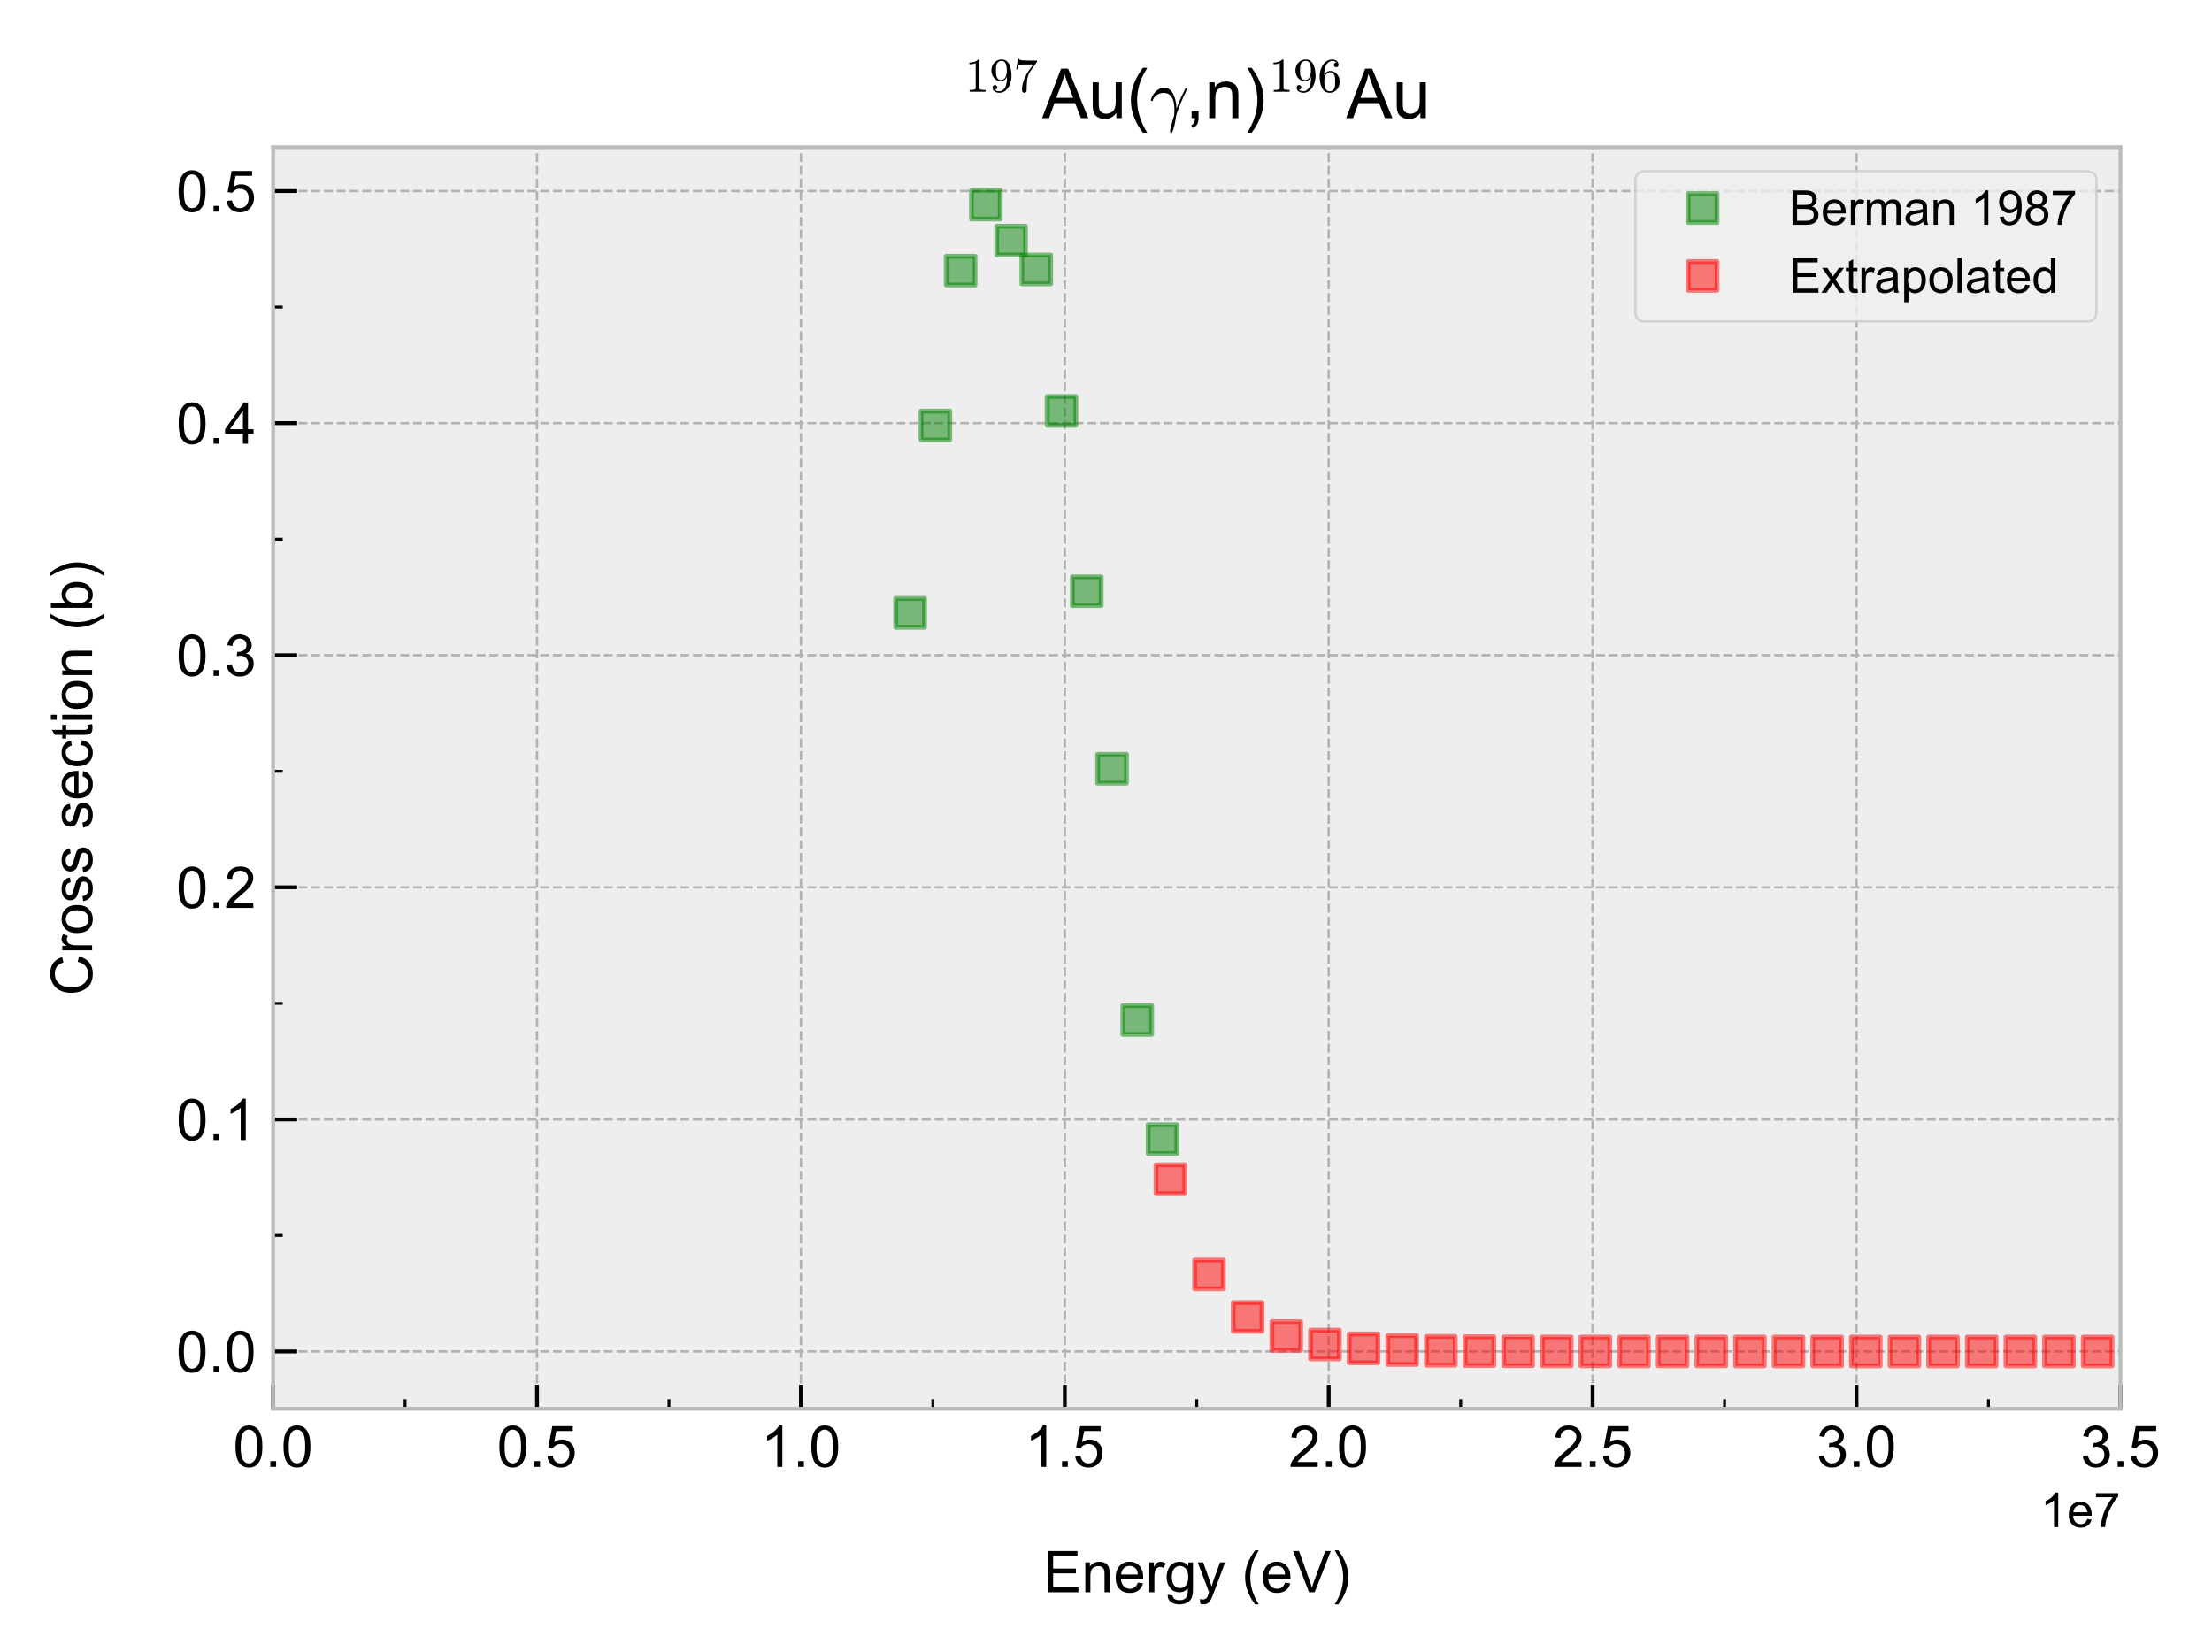<?xml version="1.0" encoding="utf-8" standalone="no"?>
<!DOCTYPE svg PUBLIC "-//W3C//DTD SVG 1.1//EN"
  "http://www.w3.org/Graphics/SVG/1.1/DTD/svg11.dtd">
<!-- Created with matplotlib (https://matplotlib.org/) -->
<svg height="344.16pt" version="1.1" viewBox="0 0 460.8 344.16" width="460.8pt" xmlns="http://www.w3.org/2000/svg" xmlns:xlink="http://www.w3.org/1999/xlink">
 <defs>
  <style type="text/css">
*{stroke-linecap:butt;stroke-linejoin:round;}
  </style>
 </defs>
 <g id="figure_1">
  <g id="patch_1">
   <path d="M 0 344.16 
L 460.8 344.16 
L 460.8 0 
L 0 0 
z
" style="fill:#ffffff;"/>
  </g>
  <g id="axes_1">
   <g id="patch_2">
    <path d="M 56.896 293.472 
L 441.72 293.472 
L 441.72 30.678 
L 56.896 30.678 
z
" style="fill:#eeeeee;"/>
   </g>
   <g id="matplotlib.axis_1">
    <g id="xtick_1">
     <g id="line2d_1">
      <path clip-path="url(#p71a776d8ee)" d="M 56.896 293.472 
L 56.896 30.678 
" style="fill:none;stroke:#b2b2b2;stroke-dasharray:1.85,0.8;stroke-dashoffset:0;stroke-width:0.5;"/>
     </g>
     <g id="line2d_2">
      <defs>
       <path d="M 0 0 
L 0 -5 
" id="m63de838a3f" style="stroke:#000000;stroke-width:0.8;"/>
      </defs>
      <g>
       <use style="stroke:#000000;stroke-width:0.8;" x="56.896" xlink:href="#m63de838a3f" y="293.472"/>
      </g>
     </g>
     <g id="text_1">
      <!-- 0.0 -->
      <defs>
       <path d="M 4.156 35.297 
Q 4.156 48 6.766 55.734 
Q 9.375 63.484 14.516 67.672 
Q 19.672 71.875 27.484 71.875 
Q 33.25 71.875 37.594 69.547 
Q 41.938 67.234 44.766 62.859 
Q 47.609 58.5 49.219 52.219 
Q 50.828 45.953 50.828 35.297 
Q 50.828 22.703 48.234 14.969 
Q 45.656 7.234 40.5 3 
Q 35.359 -1.219 27.484 -1.219 
Q 17.141 -1.219 11.234 6.203 
Q 4.156 15.141 4.156 35.297 
z
M 13.188 35.297 
Q 13.188 17.672 17.312 11.828 
Q 21.438 6 27.484 6 
Q 33.547 6 37.672 11.859 
Q 41.797 17.719 41.797 35.297 
Q 41.797 52.984 37.672 58.781 
Q 33.547 64.594 27.391 64.594 
Q 21.344 64.594 17.719 59.469 
Q 13.188 52.938 13.188 35.297 
z
" id="ArialMT-48"/>
       <path d="M 9.078 0 
L 9.078 10.016 
L 19.094 10.016 
L 19.094 0 
z
" id="ArialMT-46"/>
      </defs>
      <g transform="translate(48.556 305.561)scale(0.12 -0.12)">
       <use xlink:href="#ArialMT-48"/>
       <use x="55.615" xlink:href="#ArialMT-46"/>
       <use x="83.398" xlink:href="#ArialMT-48"/>
      </g>
     </g>
    </g>
    <g id="xtick_2">
     <g id="line2d_3">
      <path clip-path="url(#p71a776d8ee)" d="M 111.871 293.472 
L 111.871 30.678 
" style="fill:none;stroke:#b2b2b2;stroke-dasharray:1.85,0.8;stroke-dashoffset:0;stroke-width:0.5;"/>
     </g>
     <g id="line2d_4">
      <g>
       <use style="stroke:#000000;stroke-width:0.8;" x="111.871" xlink:href="#m63de838a3f" y="293.472"/>
      </g>
     </g>
     <g id="text_2">
      <!-- 0.5 -->
      <defs>
       <path d="M 4.156 18.75 
L 13.375 19.531 
Q 14.406 12.797 18.141 9.391 
Q 21.875 6 27.156 6 
Q 33.5 6 37.891 10.781 
Q 42.281 15.578 42.281 23.484 
Q 42.281 31 38.062 35.344 
Q 33.844 39.703 27 39.703 
Q 22.75 39.703 19.328 37.766 
Q 15.922 35.844 13.969 32.766 
L 5.719 33.844 
L 12.641 70.609 
L 48.25 70.609 
L 48.25 62.203 
L 19.672 62.203 
L 15.828 42.969 
Q 22.266 47.469 29.344 47.469 
Q 38.719 47.469 45.156 40.969 
Q 51.609 34.469 51.609 24.266 
Q 51.609 14.547 45.953 7.469 
Q 39.062 -1.219 27.156 -1.219 
Q 17.391 -1.219 11.203 4.25 
Q 5.031 9.719 4.156 18.75 
z
" id="ArialMT-53"/>
      </defs>
      <g transform="translate(103.531 305.561)scale(0.12 -0.12)">
       <use xlink:href="#ArialMT-48"/>
       <use x="55.615" xlink:href="#ArialMT-46"/>
       <use x="83.398" xlink:href="#ArialMT-53"/>
      </g>
     </g>
    </g>
    <g id="xtick_3">
     <g id="line2d_5">
      <path clip-path="url(#p71a776d8ee)" d="M 166.846 293.472 
L 166.846 30.678 
" style="fill:none;stroke:#b2b2b2;stroke-dasharray:1.85,0.8;stroke-dashoffset:0;stroke-width:0.5;"/>
     </g>
     <g id="line2d_6">
      <g>
       <use style="stroke:#000000;stroke-width:0.8;" x="166.846" xlink:href="#m63de838a3f" y="293.472"/>
      </g>
     </g>
     <g id="text_3">
      <!-- 1.0 -->
      <defs>
       <path d="M 37.25 0 
L 28.469 0 
L 28.469 56 
Q 25.297 52.984 20.141 49.953 
Q 14.984 46.922 10.891 45.406 
L 10.891 53.906 
Q 18.266 57.375 23.781 62.297 
Q 29.297 67.234 31.594 71.875 
L 37.25 71.875 
z
" id="ArialMT-49"/>
      </defs>
      <g transform="translate(158.506 305.561)scale(0.12 -0.12)">
       <use xlink:href="#ArialMT-49"/>
       <use x="55.615" xlink:href="#ArialMT-46"/>
       <use x="83.398" xlink:href="#ArialMT-48"/>
      </g>
     </g>
    </g>
    <g id="xtick_4">
     <g id="line2d_7">
      <path clip-path="url(#p71a776d8ee)" d="M 221.821 293.472 
L 221.821 30.678 
" style="fill:none;stroke:#b2b2b2;stroke-dasharray:1.85,0.8;stroke-dashoffset:0;stroke-width:0.5;"/>
     </g>
     <g id="line2d_8">
      <g>
       <use style="stroke:#000000;stroke-width:0.8;" x="221.821" xlink:href="#m63de838a3f" y="293.472"/>
      </g>
     </g>
     <g id="text_4">
      <!-- 1.5 -->
      <g transform="translate(213.481 305.561)scale(0.12 -0.12)">
       <use xlink:href="#ArialMT-49"/>
       <use x="55.615" xlink:href="#ArialMT-46"/>
       <use x="83.398" xlink:href="#ArialMT-53"/>
      </g>
     </g>
    </g>
    <g id="xtick_5">
     <g id="line2d_9">
      <path clip-path="url(#p71a776d8ee)" d="M 276.796 293.472 
L 276.796 30.678 
" style="fill:none;stroke:#b2b2b2;stroke-dasharray:1.85,0.8;stroke-dashoffset:0;stroke-width:0.5;"/>
     </g>
     <g id="line2d_10">
      <g>
       <use style="stroke:#000000;stroke-width:0.8;" x="276.796" xlink:href="#m63de838a3f" y="293.472"/>
      </g>
     </g>
     <g id="text_5">
      <!-- 2.0 -->
      <defs>
       <path d="M 50.344 8.453 
L 50.344 0 
L 3.031 0 
Q 2.938 3.172 4.047 6.109 
Q 5.859 10.938 9.828 15.625 
Q 13.812 20.312 21.344 26.469 
Q 33.016 36.031 37.109 41.625 
Q 41.219 47.219 41.219 52.203 
Q 41.219 57.422 37.469 61 
Q 33.734 64.594 27.734 64.594 
Q 21.391 64.594 17.578 60.781 
Q 13.766 56.984 13.719 50.25 
L 4.688 51.172 
Q 5.609 61.281 11.656 66.578 
Q 17.719 71.875 27.938 71.875 
Q 38.234 71.875 44.234 66.156 
Q 50.25 60.453 50.25 52 
Q 50.25 47.703 48.484 43.547 
Q 46.734 39.406 42.656 34.812 
Q 38.578 30.219 29.109 22.219 
Q 21.188 15.578 18.938 13.203 
Q 16.703 10.844 15.234 8.453 
z
" id="ArialMT-50"/>
      </defs>
      <g transform="translate(268.456 305.561)scale(0.12 -0.12)">
       <use xlink:href="#ArialMT-50"/>
       <use x="55.615" xlink:href="#ArialMT-46"/>
       <use x="83.398" xlink:href="#ArialMT-48"/>
      </g>
     </g>
    </g>
    <g id="xtick_6">
     <g id="line2d_11">
      <path clip-path="url(#p71a776d8ee)" d="M 331.77 293.472 
L 331.77 30.678 
" style="fill:none;stroke:#b2b2b2;stroke-dasharray:1.85,0.8;stroke-dashoffset:0;stroke-width:0.5;"/>
     </g>
     <g id="line2d_12">
      <g>
       <use style="stroke:#000000;stroke-width:0.8;" x="331.77" xlink:href="#m63de838a3f" y="293.472"/>
      </g>
     </g>
     <g id="text_6">
      <!-- 2.5 -->
      <g transform="translate(323.43 305.561)scale(0.12 -0.12)">
       <use xlink:href="#ArialMT-50"/>
       <use x="55.615" xlink:href="#ArialMT-46"/>
       <use x="83.398" xlink:href="#ArialMT-53"/>
      </g>
     </g>
    </g>
    <g id="xtick_7">
     <g id="line2d_13">
      <path clip-path="url(#p71a776d8ee)" d="M 386.745 293.472 
L 386.745 30.678 
" style="fill:none;stroke:#b2b2b2;stroke-dasharray:1.85,0.8;stroke-dashoffset:0;stroke-width:0.5;"/>
     </g>
     <g id="line2d_14">
      <g>
       <use style="stroke:#000000;stroke-width:0.8;" x="386.745" xlink:href="#m63de838a3f" y="293.472"/>
      </g>
     </g>
     <g id="text_7">
      <!-- 3.0 -->
      <defs>
       <path d="M 4.203 18.891 
L 12.984 20.062 
Q 14.5 12.594 18.141 9.297 
Q 21.781 6 27 6 
Q 33.203 6 37.469 10.297 
Q 41.75 14.594 41.75 20.953 
Q 41.75 27 37.797 30.922 
Q 33.844 34.859 27.734 34.859 
Q 25.25 34.859 21.531 33.891 
L 22.516 41.609 
Q 23.391 41.5 23.922 41.5 
Q 29.547 41.5 34.031 44.422 
Q 38.531 47.359 38.531 53.469 
Q 38.531 58.297 35.25 61.469 
Q 31.984 64.656 26.812 64.656 
Q 21.688 64.656 18.266 61.422 
Q 14.844 58.203 13.875 51.766 
L 5.078 53.328 
Q 6.688 62.156 12.391 67.016 
Q 18.109 71.875 26.609 71.875 
Q 32.469 71.875 37.391 69.359 
Q 42.328 66.844 44.938 62.5 
Q 47.562 58.156 47.562 53.266 
Q 47.562 48.641 45.062 44.828 
Q 42.578 41.016 37.703 38.766 
Q 44.047 37.312 47.562 32.688 
Q 51.078 28.078 51.078 21.141 
Q 51.078 11.766 44.234 5.25 
Q 37.406 -1.266 26.953 -1.266 
Q 17.531 -1.266 11.297 4.344 
Q 5.078 9.969 4.203 18.891 
z
" id="ArialMT-51"/>
      </defs>
      <g transform="translate(378.405 305.561)scale(0.12 -0.12)">
       <use xlink:href="#ArialMT-51"/>
       <use x="55.615" xlink:href="#ArialMT-46"/>
       <use x="83.398" xlink:href="#ArialMT-48"/>
      </g>
     </g>
    </g>
    <g id="xtick_8">
     <g id="line2d_15">
      <path clip-path="url(#p71a776d8ee)" d="M 441.72 293.472 
L 441.72 30.678 
" style="fill:none;stroke:#b2b2b2;stroke-dasharray:1.85,0.8;stroke-dashoffset:0;stroke-width:0.5;"/>
     </g>
     <g id="line2d_16">
      <g>
       <use style="stroke:#000000;stroke-width:0.8;" x="441.72" xlink:href="#m63de838a3f" y="293.472"/>
      </g>
     </g>
     <g id="text_8">
      <!-- 3.5 -->
      <g transform="translate(433.38 305.561)scale(0.12 -0.12)">
       <use xlink:href="#ArialMT-51"/>
       <use x="55.615" xlink:href="#ArialMT-46"/>
       <use x="83.398" xlink:href="#ArialMT-53"/>
      </g>
     </g>
    </g>
    <g id="xtick_9">
     <g id="line2d_17">
      <defs>
       <path d="M 0 0 
L 0 -2 
" id="m58f96759ef" style="stroke:#000000;stroke-width:0.6;"/>
      </defs>
      <g>
       <use style="stroke:#000000;stroke-width:0.6;" x="84.384" xlink:href="#m58f96759ef" y="293.472"/>
      </g>
     </g>
    </g>
    <g id="xtick_10">
     <g id="line2d_18">
      <g>
       <use style="stroke:#000000;stroke-width:0.6;" x="139.358" xlink:href="#m58f96759ef" y="293.472"/>
      </g>
     </g>
    </g>
    <g id="xtick_11">
     <g id="line2d_19">
      <g>
       <use style="stroke:#000000;stroke-width:0.6;" x="194.333" xlink:href="#m58f96759ef" y="293.472"/>
      </g>
     </g>
    </g>
    <g id="xtick_12">
     <g id="line2d_20">
      <g>
       <use style="stroke:#000000;stroke-width:0.6;" x="249.308" xlink:href="#m58f96759ef" y="293.472"/>
      </g>
     </g>
    </g>
    <g id="xtick_13">
     <g id="line2d_21">
      <g>
       <use style="stroke:#000000;stroke-width:0.6;" x="304.283" xlink:href="#m58f96759ef" y="293.472"/>
      </g>
     </g>
    </g>
    <g id="xtick_14">
     <g id="line2d_22">
      <g>
       <use style="stroke:#000000;stroke-width:0.6;" x="359.258" xlink:href="#m58f96759ef" y="293.472"/>
      </g>
     </g>
    </g>
    <g id="xtick_15">
     <g id="line2d_23">
      <g>
       <use style="stroke:#000000;stroke-width:0.6;" x="414.233" xlink:href="#m58f96759ef" y="293.472"/>
      </g>
     </g>
    </g>
    <g id="text_9">
     <!-- Energy (eV) -->
     <defs>
      <path d="M 7.906 0 
L 7.906 71.578 
L 59.672 71.578 
L 59.672 63.141 
L 17.391 63.141 
L 17.391 41.219 
L 56.984 41.219 
L 56.984 32.812 
L 17.391 32.812 
L 17.391 8.453 
L 61.328 8.453 
L 61.328 0 
z
" id="ArialMT-69"/>
      <path d="M 6.594 0 
L 6.594 51.859 
L 14.5 51.859 
L 14.5 44.484 
Q 20.219 53.031 31 53.031 
Q 35.688 53.031 39.625 51.344 
Q 43.562 49.656 45.516 46.922 
Q 47.469 44.188 48.25 40.438 
Q 48.734 37.984 48.734 31.891 
L 48.734 0 
L 39.938 0 
L 39.938 31.547 
Q 39.938 36.922 38.906 39.578 
Q 37.891 42.234 35.281 43.812 
Q 32.672 45.406 29.156 45.406 
Q 23.531 45.406 19.453 41.844 
Q 15.375 38.281 15.375 28.328 
L 15.375 0 
z
" id="ArialMT-110"/>
      <path d="M 42.094 16.703 
L 51.172 15.578 
Q 49.031 7.625 43.219 3.219 
Q 37.406 -1.172 28.375 -1.172 
Q 17 -1.172 10.328 5.828 
Q 3.656 12.844 3.656 25.484 
Q 3.656 38.578 10.391 45.797 
Q 17.141 53.031 27.875 53.031 
Q 38.281 53.031 44.875 45.953 
Q 51.469 38.875 51.469 26.031 
Q 51.469 25.25 51.422 23.688 
L 12.75 23.688 
Q 13.234 15.141 17.578 10.594 
Q 21.922 6.062 28.422 6.062 
Q 33.25 6.062 36.672 8.594 
Q 40.094 11.141 42.094 16.703 
z
M 13.234 30.906 
L 42.188 30.906 
Q 41.609 37.453 38.875 40.719 
Q 34.672 45.797 27.984 45.797 
Q 21.922 45.797 17.797 41.75 
Q 13.672 37.703 13.234 30.906 
z
" id="ArialMT-101"/>
      <path d="M 6.5 0 
L 6.5 51.859 
L 14.406 51.859 
L 14.406 44 
Q 17.438 49.516 20 51.266 
Q 22.562 53.031 25.641 53.031 
Q 30.078 53.031 34.672 50.203 
L 31.641 42.047 
Q 28.422 43.953 25.203 43.953 
Q 22.312 43.953 20.016 42.219 
Q 17.719 40.484 16.75 37.406 
Q 15.281 32.719 15.281 27.156 
L 15.281 0 
z
" id="ArialMT-114"/>
      <path d="M 4.984 -4.297 
L 13.531 -5.562 
Q 14.062 -9.516 16.5 -11.328 
Q 19.781 -13.766 25.438 -13.766 
Q 31.547 -13.766 34.859 -11.328 
Q 38.188 -8.891 39.359 -4.5 
Q 40.047 -1.812 39.984 6.781 
Q 34.234 0 25.641 0 
Q 14.938 0 9.078 7.719 
Q 3.219 15.438 3.219 26.219 
Q 3.219 33.641 5.906 39.906 
Q 8.594 46.188 13.688 49.609 
Q 18.797 53.031 25.688 53.031 
Q 34.859 53.031 40.828 45.609 
L 40.828 51.859 
L 48.922 51.859 
L 48.922 7.031 
Q 48.922 -5.078 46.453 -10.125 
Q 44 -15.188 38.641 -18.109 
Q 33.297 -21.047 25.484 -21.047 
Q 16.219 -21.047 10.5 -16.875 
Q 4.781 -12.703 4.984 -4.297 
z
M 12.25 26.859 
Q 12.25 16.656 16.297 11.969 
Q 20.359 7.281 26.469 7.281 
Q 32.516 7.281 36.609 11.938 
Q 40.719 16.609 40.719 26.562 
Q 40.719 36.078 36.5 40.906 
Q 32.281 45.75 26.312 45.75 
Q 20.453 45.75 16.344 40.984 
Q 12.25 36.234 12.25 26.859 
z
" id="ArialMT-103"/>
      <path d="M 6.203 -19.969 
L 5.219 -11.719 
Q 8.109 -12.5 10.25 -12.5 
Q 13.188 -12.5 14.938 -11.516 
Q 16.703 -10.547 17.828 -8.797 
Q 18.656 -7.469 20.516 -2.25 
Q 20.75 -1.516 21.297 -0.094 
L 1.609 51.859 
L 11.078 51.859 
L 21.875 21.828 
Q 23.969 16.109 25.641 9.812 
Q 27.156 15.875 29.25 21.625 
L 40.328 51.859 
L 49.125 51.859 
L 29.391 -0.875 
Q 26.219 -9.422 24.469 -12.641 
Q 22.125 -17 19.094 -19.016 
Q 16.062 -21.047 11.859 -21.047 
Q 9.328 -21.047 6.203 -19.969 
z
" id="ArialMT-121"/>
      <path id="ArialMT-32"/>
      <path d="M 23.391 -21.047 
Q 16.109 -11.859 11.078 0.438 
Q 6.062 12.75 6.062 25.922 
Q 6.062 37.547 9.812 48.188 
Q 14.203 60.547 23.391 72.797 
L 29.688 72.797 
Q 23.781 62.641 21.875 58.297 
Q 18.891 51.562 17.188 44.234 
Q 15.094 35.109 15.094 25.875 
Q 15.094 2.391 29.688 -21.047 
z
" id="ArialMT-40"/>
      <path d="M 28.172 0 
L 0.438 71.578 
L 10.688 71.578 
L 29.297 19.578 
Q 31.547 13.328 33.062 7.859 
Q 34.719 13.719 36.922 19.578 
L 56.25 71.578 
L 65.922 71.578 
L 37.891 0 
z
" id="ArialMT-86"/>
      <path d="M 12.359 -21.047 
L 6.062 -21.047 
Q 20.656 2.391 20.656 25.875 
Q 20.656 35.062 18.562 44.094 
Q 16.891 51.422 13.922 58.156 
Q 12.016 62.547 6.062 72.797 
L 12.359 72.797 
Q 21.531 60.547 25.922 48.188 
Q 29.688 37.547 29.688 25.922 
Q 29.688 12.75 24.625 0.438 
Q 19.578 -11.859 12.359 -21.047 
z
" id="ArialMT-41"/>
     </defs>
     <g transform="translate(217.297 331.682)scale(0.12 -0.12)">
      <use xlink:href="#ArialMT-69"/>
      <use x="66.699" xlink:href="#ArialMT-110"/>
      <use x="122.314" xlink:href="#ArialMT-101"/>
      <use x="177.93" xlink:href="#ArialMT-114"/>
      <use x="211.23" xlink:href="#ArialMT-103"/>
      <use x="266.846" xlink:href="#ArialMT-121"/>
      <use x="316.846" xlink:href="#ArialMT-32"/>
      <use x="344.629" xlink:href="#ArialMT-40"/>
      <use x="377.93" xlink:href="#ArialMT-101"/>
      <use x="433.545" xlink:href="#ArialMT-86"/>
      <use x="500.244" xlink:href="#ArialMT-41"/>
     </g>
    </g>
    <g id="text_10">
     <!-- 1e7 -->
     <defs>
      <path d="M 4.734 62.203 
L 4.734 70.656 
L 51.078 70.656 
L 51.078 63.812 
Q 44.234 56.547 37.516 44.484 
Q 30.812 32.422 27.156 19.672 
Q 24.516 10.688 23.781 0 
L 14.75 0 
Q 14.891 8.453 18.062 20.406 
Q 21.234 32.375 27.172 43.484 
Q 33.109 54.594 39.797 62.203 
z
" id="ArialMT-55"/>
     </defs>
     <g transform="translate(425.037 318.104)scale(0.1 -0.1)">
      <use xlink:href="#ArialMT-49"/>
      <use x="55.615" xlink:href="#ArialMT-101"/>
      <use x="111.23" xlink:href="#ArialMT-55"/>
     </g>
    </g>
   </g>
   <g id="matplotlib.axis_2">
    <g id="ytick_1">
     <g id="line2d_24">
      <path clip-path="url(#p71a776d8ee)" d="M 56.896 281.527 
L 441.72 281.527 
" style="fill:none;stroke:#b2b2b2;stroke-dasharray:1.85,0.8;stroke-dashoffset:0;stroke-width:0.5;"/>
     </g>
     <g id="line2d_25">
      <defs>
       <path d="M 0 0 
L 5 0 
" id="md84916df0d" style="stroke:#000000;stroke-width:0.8;"/>
      </defs>
      <g>
       <use style="stroke:#000000;stroke-width:0.8;" x="56.896" xlink:href="#md84916df0d" y="281.527"/>
      </g>
     </g>
     <g id="text_11">
      <!-- 0.0 -->
      <g transform="translate(36.716 285.822)scale(0.12 -0.12)">
       <use xlink:href="#ArialMT-48"/>
       <use x="55.615" xlink:href="#ArialMT-46"/>
       <use x="83.398" xlink:href="#ArialMT-48"/>
      </g>
     </g>
    </g>
    <g id="ytick_2">
     <g id="line2d_26">
      <path clip-path="url(#p71a776d8ee)" d="M 56.896 233.18 
L 441.72 233.18 
" style="fill:none;stroke:#b2b2b2;stroke-dasharray:1.85,0.8;stroke-dashoffset:0;stroke-width:0.5;"/>
     </g>
     <g id="line2d_27">
      <g>
       <use style="stroke:#000000;stroke-width:0.8;" x="56.896" xlink:href="#md84916df0d" y="233.18"/>
      </g>
     </g>
     <g id="text_12">
      <!-- 0.1 -->
      <g transform="translate(36.716 237.475)scale(0.12 -0.12)">
       <use xlink:href="#ArialMT-48"/>
       <use x="55.615" xlink:href="#ArialMT-46"/>
       <use x="83.398" xlink:href="#ArialMT-49"/>
      </g>
     </g>
    </g>
    <g id="ytick_3">
     <g id="line2d_28">
      <path clip-path="url(#p71a776d8ee)" d="M 56.896 184.834 
L 441.72 184.834 
" style="fill:none;stroke:#b2b2b2;stroke-dasharray:1.85,0.8;stroke-dashoffset:0;stroke-width:0.5;"/>
     </g>
     <g id="line2d_29">
      <g>
       <use style="stroke:#000000;stroke-width:0.8;" x="56.896" xlink:href="#md84916df0d" y="184.834"/>
      </g>
     </g>
     <g id="text_13">
      <!-- 0.2 -->
      <g transform="translate(36.716 189.129)scale(0.12 -0.12)">
       <use xlink:href="#ArialMT-48"/>
       <use x="55.615" xlink:href="#ArialMT-46"/>
       <use x="83.398" xlink:href="#ArialMT-50"/>
      </g>
     </g>
    </g>
    <g id="ytick_4">
     <g id="line2d_30">
      <path clip-path="url(#p71a776d8ee)" d="M 56.896 136.488 
L 441.72 136.488 
" style="fill:none;stroke:#b2b2b2;stroke-dasharray:1.85,0.8;stroke-dashoffset:0;stroke-width:0.5;"/>
     </g>
     <g id="line2d_31">
      <g>
       <use style="stroke:#000000;stroke-width:0.8;" x="56.896" xlink:href="#md84916df0d" y="136.488"/>
      </g>
     </g>
     <g id="text_14">
      <!-- 0.3 -->
      <g transform="translate(36.716 140.782)scale(0.12 -0.12)">
       <use xlink:href="#ArialMT-48"/>
       <use x="55.615" xlink:href="#ArialMT-46"/>
       <use x="83.398" xlink:href="#ArialMT-51"/>
      </g>
     </g>
    </g>
    <g id="ytick_5">
     <g id="line2d_32">
      <path clip-path="url(#p71a776d8ee)" d="M 56.896 88.141 
L 441.72 88.141 
" style="fill:none;stroke:#b2b2b2;stroke-dasharray:1.85,0.8;stroke-dashoffset:0;stroke-width:0.5;"/>
     </g>
     <g id="line2d_33">
      <g>
       <use style="stroke:#000000;stroke-width:0.8;" x="56.896" xlink:href="#md84916df0d" y="88.141"/>
      </g>
     </g>
     <g id="text_15">
      <!-- 0.4 -->
      <defs>
       <path d="M 32.328 0 
L 32.328 17.141 
L 1.266 17.141 
L 1.266 25.203 
L 33.938 71.578 
L 41.109 71.578 
L 41.109 25.203 
L 50.781 25.203 
L 50.781 17.141 
L 41.109 17.141 
L 41.109 0 
z
M 32.328 25.203 
L 32.328 57.469 
L 9.906 25.203 
z
" id="ArialMT-52"/>
      </defs>
      <g transform="translate(36.716 92.436)scale(0.12 -0.12)">
       <use xlink:href="#ArialMT-48"/>
       <use x="55.615" xlink:href="#ArialMT-46"/>
       <use x="83.398" xlink:href="#ArialMT-52"/>
      </g>
     </g>
    </g>
    <g id="ytick_6">
     <g id="line2d_34">
      <path clip-path="url(#p71a776d8ee)" d="M 56.896 39.795 
L 441.72 39.795 
" style="fill:none;stroke:#b2b2b2;stroke-dasharray:1.85,0.8;stroke-dashoffset:0;stroke-width:0.5;"/>
     </g>
     <g id="line2d_35">
      <g>
       <use style="stroke:#000000;stroke-width:0.8;" x="56.896" xlink:href="#md84916df0d" y="39.795"/>
      </g>
     </g>
     <g id="text_16">
      <!-- 0.5 -->
      <g transform="translate(36.716 44.089)scale(0.12 -0.12)">
       <use xlink:href="#ArialMT-48"/>
       <use x="55.615" xlink:href="#ArialMT-46"/>
       <use x="83.398" xlink:href="#ArialMT-53"/>
      </g>
     </g>
    </g>
    <g id="ytick_7">
     <g id="line2d_36">
      <defs>
       <path d="M 0 0 
L 2 0 
" id="m6e174c6235" style="stroke:#000000;stroke-width:0.6;"/>
      </defs>
      <g>
       <use style="stroke:#000000;stroke-width:0.6;" x="56.896" xlink:href="#m6e174c6235" y="257.354"/>
      </g>
     </g>
    </g>
    <g id="ytick_8">
     <g id="line2d_37">
      <g>
       <use style="stroke:#000000;stroke-width:0.6;" x="56.896" xlink:href="#m6e174c6235" y="209.007"/>
      </g>
     </g>
    </g>
    <g id="ytick_9">
     <g id="line2d_38">
      <g>
       <use style="stroke:#000000;stroke-width:0.6;" x="56.896" xlink:href="#m6e174c6235" y="160.661"/>
      </g>
     </g>
    </g>
    <g id="ytick_10">
     <g id="line2d_39">
      <g>
       <use style="stroke:#000000;stroke-width:0.6;" x="56.896" xlink:href="#m6e174c6235" y="112.314"/>
      </g>
     </g>
    </g>
    <g id="ytick_11">
     <g id="line2d_40">
      <g>
       <use style="stroke:#000000;stroke-width:0.6;" x="56.896" xlink:href="#m6e174c6235" y="63.968"/>
      </g>
     </g>
    </g>
    <g id="text_17">
     <!-- Cross section (b) -->
     <defs>
      <path d="M 58.797 25.094 
L 68.266 22.703 
Q 65.281 11.031 57.547 4.906 
Q 49.812 -1.219 38.625 -1.219 
Q 27.047 -1.219 19.797 3.484 
Q 12.547 8.203 8.766 17.141 
Q 4.984 26.078 4.984 36.328 
Q 4.984 47.516 9.25 55.828 
Q 13.531 64.156 21.406 68.469 
Q 29.297 72.797 38.766 72.797 
Q 49.516 72.797 56.828 67.328 
Q 64.156 61.859 67.047 51.953 
L 57.719 49.75 
Q 55.219 57.562 50.484 61.125 
Q 45.75 64.703 38.578 64.703 
Q 30.328 64.703 24.781 60.734 
Q 19.234 56.781 16.984 50.109 
Q 14.75 43.453 14.75 36.375 
Q 14.75 27.25 17.406 20.438 
Q 20.062 13.625 25.672 10.25 
Q 31.297 6.891 37.844 6.891 
Q 45.797 6.891 51.312 11.469 
Q 56.844 16.062 58.797 25.094 
z
" id="ArialMT-67"/>
      <path d="M 3.328 25.922 
Q 3.328 40.328 11.328 47.266 
Q 18.016 53.031 27.641 53.031 
Q 38.328 53.031 45.109 46.016 
Q 51.906 39.016 51.906 26.656 
Q 51.906 16.656 48.906 10.906 
Q 45.906 5.172 40.156 2 
Q 34.422 -1.172 27.641 -1.172 
Q 16.75 -1.172 10.031 5.812 
Q 3.328 12.797 3.328 25.922 
z
M 12.359 25.922 
Q 12.359 15.969 16.703 11.016 
Q 21.047 6.062 27.641 6.062 
Q 34.188 6.062 38.531 11.031 
Q 42.875 16.016 42.875 26.219 
Q 42.875 35.844 38.5 40.797 
Q 34.125 45.75 27.641 45.75 
Q 21.047 45.75 16.703 40.812 
Q 12.359 35.891 12.359 25.922 
z
" id="ArialMT-111"/>
      <path d="M 3.078 15.484 
L 11.766 16.844 
Q 12.5 11.625 15.844 8.844 
Q 19.188 6.062 25.203 6.062 
Q 31.25 6.062 34.172 8.516 
Q 37.109 10.984 37.109 14.312 
Q 37.109 17.281 34.516 19 
Q 32.719 20.172 25.531 21.969 
Q 15.875 24.422 12.141 26.203 
Q 8.406 27.984 6.469 31.125 
Q 4.547 34.281 4.547 38.094 
Q 4.547 41.547 6.125 44.5 
Q 7.719 47.469 10.453 49.422 
Q 12.5 50.922 16.031 51.969 
Q 19.578 53.031 23.641 53.031 
Q 29.734 53.031 34.344 51.266 
Q 38.969 49.516 41.156 46.5 
Q 43.359 43.5 44.188 38.484 
L 35.594 37.312 
Q 35.016 41.312 32.203 43.547 
Q 29.391 45.797 24.266 45.797 
Q 18.219 45.797 15.625 43.797 
Q 13.031 41.797 13.031 39.109 
Q 13.031 37.406 14.109 36.031 
Q 15.188 34.625 17.484 33.688 
Q 18.797 33.203 25.25 31.453 
Q 34.578 28.953 38.25 27.359 
Q 41.938 25.781 44.031 22.75 
Q 46.141 19.734 46.141 15.234 
Q 46.141 10.844 43.578 6.953 
Q 41.016 3.078 36.172 0.953 
Q 31.344 -1.172 25.25 -1.172 
Q 15.141 -1.172 9.844 3.031 
Q 4.547 7.234 3.078 15.484 
z
" id="ArialMT-115"/>
      <path d="M 40.438 19 
L 49.078 17.875 
Q 47.656 8.938 41.812 3.875 
Q 35.984 -1.172 27.484 -1.172 
Q 16.844 -1.172 10.375 5.781 
Q 3.906 12.75 3.906 25.734 
Q 3.906 34.125 6.688 40.422 
Q 9.469 46.734 15.156 49.875 
Q 20.844 53.031 27.547 53.031 
Q 35.984 53.031 41.359 48.75 
Q 46.734 44.484 48.25 36.625 
L 39.703 35.297 
Q 38.484 40.531 35.375 43.156 
Q 32.281 45.797 27.875 45.797 
Q 21.234 45.797 17.078 41.031 
Q 12.938 36.281 12.938 25.984 
Q 12.938 15.531 16.938 10.797 
Q 20.953 6.062 27.391 6.062 
Q 32.562 6.062 36.031 9.234 
Q 39.5 12.406 40.438 19 
z
" id="ArialMT-99"/>
      <path d="M 25.781 7.859 
L 27.047 0.094 
Q 23.344 -0.688 20.406 -0.688 
Q 15.625 -0.688 12.984 0.828 
Q 10.359 2.344 9.281 4.812 
Q 8.203 7.281 8.203 15.188 
L 8.203 45.016 
L 1.766 45.016 
L 1.766 51.859 
L 8.203 51.859 
L 8.203 64.703 
L 16.938 69.969 
L 16.938 51.859 
L 25.781 51.859 
L 25.781 45.016 
L 16.938 45.016 
L 16.938 14.703 
Q 16.938 10.938 17.406 9.859 
Q 17.875 8.797 18.922 8.156 
Q 19.969 7.516 21.922 7.516 
Q 23.391 7.516 25.781 7.859 
z
" id="ArialMT-116"/>
      <path d="M 6.641 61.469 
L 6.641 71.578 
L 15.438 71.578 
L 15.438 61.469 
z
M 6.641 0 
L 6.641 51.859 
L 15.438 51.859 
L 15.438 0 
z
" id="ArialMT-105"/>
      <path d="M 14.703 0 
L 6.547 0 
L 6.547 71.578 
L 15.328 71.578 
L 15.328 46.047 
Q 20.906 53.031 29.547 53.031 
Q 34.328 53.031 38.594 51.094 
Q 42.875 49.172 45.625 45.672 
Q 48.391 42.188 49.953 37.25 
Q 51.516 32.328 51.516 26.703 
Q 51.516 13.375 44.922 6.094 
Q 38.328 -1.172 29.109 -1.172 
Q 19.922 -1.172 14.703 6.5 
z
M 14.594 26.312 
Q 14.594 17 17.141 12.844 
Q 21.297 6.062 28.375 6.062 
Q 34.125 6.062 38.328 11.062 
Q 42.531 16.062 42.531 25.984 
Q 42.531 36.141 38.5 40.969 
Q 34.469 45.797 28.766 45.797 
Q 23 45.797 18.797 40.797 
Q 14.594 35.797 14.594 26.312 
z
" id="ArialMT-98"/>
     </defs>
     <g transform="translate(19.191 207.418)rotate(-90)scale(0.12 -0.12)">
      <use xlink:href="#ArialMT-67"/>
      <use x="72.217" xlink:href="#ArialMT-114"/>
      <use x="105.518" xlink:href="#ArialMT-111"/>
      <use x="161.133" xlink:href="#ArialMT-115"/>
      <use x="211.133" xlink:href="#ArialMT-115"/>
      <use x="261.133" xlink:href="#ArialMT-32"/>
      <use x="288.916" xlink:href="#ArialMT-115"/>
      <use x="338.916" xlink:href="#ArialMT-101"/>
      <use x="394.531" xlink:href="#ArialMT-99"/>
      <use x="444.531" xlink:href="#ArialMT-116"/>
      <use x="472.314" xlink:href="#ArialMT-105"/>
      <use x="494.531" xlink:href="#ArialMT-111"/>
      <use x="550.146" xlink:href="#ArialMT-110"/>
      <use x="605.762" xlink:href="#ArialMT-32"/>
      <use x="633.545" xlink:href="#ArialMT-40"/>
      <use x="666.846" xlink:href="#ArialMT-98"/>
      <use x="722.461" xlink:href="#ArialMT-41"/>
     </g>
    </g>
   </g>
   <g id="line2d_41">
    <defs>
     <path d="M -3 3 
L 3 3 
L 3 -3 
L -3 -3 
z
" id="m327e9e067d" style="stroke:#008000;stroke-linejoin:miter;stroke-opacity:0.5;"/>
    </defs>
    <g clip-path="url(#p71a776d8ee)">
     <use style="fill:#008000;fill-opacity:0.5;stroke:#008000;stroke-linejoin:miter;stroke-opacity:0.5;" x="189.594" xlink:href="#m327e9e067d" y="127.669"/>
     <use style="fill:#008000;fill-opacity:0.5;stroke:#008000;stroke-linejoin:miter;stroke-opacity:0.5;" x="194.861" xlink:href="#m327e9e067d" y="88.634"/>
     <use style="fill:#008000;fill-opacity:0.5;stroke:#008000;stroke-linejoin:miter;stroke-opacity:0.5;" x="200.117" xlink:href="#m327e9e067d" y="56.382"/>
     <use style="fill:#008000;fill-opacity:0.5;stroke:#008000;stroke-linejoin:miter;stroke-opacity:0.5;" x="205.372" xlink:href="#m327e9e067d" y="42.623"/>
     <use style="fill:#008000;fill-opacity:0.5;stroke:#008000;stroke-linejoin:miter;stroke-opacity:0.5;" x="210.628" xlink:href="#m327e9e067d" y="50.117"/>
     <use style="fill:#008000;fill-opacity:0.5;stroke:#008000;stroke-linejoin:miter;stroke-opacity:0.5;" x="215.883" xlink:href="#m327e9e067d" y="56.136"/>
     <use style="fill:#008000;fill-opacity:0.5;stroke:#008000;stroke-linejoin:miter;stroke-opacity:0.5;" x="221.139" xlink:href="#m327e9e067d" y="85.598"/>
     <use style="fill:#008000;fill-opacity:0.5;stroke:#008000;stroke-linejoin:miter;stroke-opacity:0.5;" x="226.395" xlink:href="#m327e9e067d" y="123.158"/>
     <use style="fill:#008000;fill-opacity:0.5;stroke:#008000;stroke-linejoin:miter;stroke-opacity:0.5;" x="231.661" xlink:href="#m327e9e067d" y="160.134"/>
     <use style="fill:#008000;fill-opacity:0.5;stroke:#008000;stroke-linejoin:miter;stroke-opacity:0.5;" x="236.917" xlink:href="#m327e9e067d" y="212.474"/>
     <use style="fill:#008000;fill-opacity:0.5;stroke:#008000;stroke-linejoin:miter;stroke-opacity:0.5;" x="242.172" xlink:href="#m327e9e067d" y="237.275"/>
    </g>
   </g>
   <g id="line2d_42">
    <defs>
     <path d="M -3 3 
L 3 3 
L 3 -3 
L -3 -3 
z
" id="m58e4be4a0a" style="stroke:#ff0000;stroke-linejoin:miter;stroke-opacity:0.5;"/>
    </defs>
    <g clip-path="url(#p71a776d8ee)">
     <use style="fill:#ff0000;fill-opacity:0.5;stroke:#ff0000;stroke-linejoin:miter;stroke-opacity:0.5;" x="243.811" xlink:href="#m58e4be4a0a" y="245.647"/>
     <use style="fill:#ff0000;fill-opacity:0.5;stroke:#ff0000;stroke-linejoin:miter;stroke-opacity:0.5;" x="251.859" xlink:href="#m58e4be4a0a" y="265.463"/>
     <use style="fill:#ff0000;fill-opacity:0.5;stroke:#ff0000;stroke-linejoin:miter;stroke-opacity:0.5;" x="259.907" xlink:href="#m58e4be4a0a" y="274.335"/>
     <use style="fill:#ff0000;fill-opacity:0.5;stroke:#ff0000;stroke-linejoin:miter;stroke-opacity:0.5;" x="267.956" xlink:href="#m58e4be4a0a" y="278.307"/>
     <use style="fill:#ff0000;fill-opacity:0.5;stroke:#ff0000;stroke-linejoin:miter;stroke-opacity:0.5;" x="276.004" xlink:href="#m58e4be4a0a" y="280.085"/>
     <use style="fill:#ff0000;fill-opacity:0.5;stroke:#ff0000;stroke-linejoin:miter;stroke-opacity:0.5;" x="284.052" xlink:href="#m58e4be4a0a" y="280.881"/>
     <use style="fill:#ff0000;fill-opacity:0.5;stroke:#ff0000;stroke-linejoin:miter;stroke-opacity:0.5;" x="292.101" xlink:href="#m58e4be4a0a" y="281.238"/>
     <use style="fill:#ff0000;fill-opacity:0.5;stroke:#ff0000;stroke-linejoin:miter;stroke-opacity:0.5;" x="300.149" xlink:href="#m58e4be4a0a" y="281.398"/>
     <use style="fill:#ff0000;fill-opacity:0.5;stroke:#ff0000;stroke-linejoin:miter;stroke-opacity:0.5;" x="308.197" xlink:href="#m58e4be4a0a" y="281.469"/>
     <use style="fill:#ff0000;fill-opacity:0.5;stroke:#ff0000;stroke-linejoin:miter;stroke-opacity:0.5;" x="316.245" xlink:href="#m58e4be4a0a" y="281.501"/>
     <use style="fill:#ff0000;fill-opacity:0.5;stroke:#ff0000;stroke-linejoin:miter;stroke-opacity:0.5;" x="324.294" xlink:href="#m58e4be4a0a" y="281.515"/>
     <use style="fill:#ff0000;fill-opacity:0.5;stroke:#ff0000;stroke-linejoin:miter;stroke-opacity:0.5;" x="332.342" xlink:href="#m58e4be4a0a" y="281.522"/>
     <use style="fill:#ff0000;fill-opacity:0.5;stroke:#ff0000;stroke-linejoin:miter;stroke-opacity:0.5;" x="340.39" xlink:href="#m58e4be4a0a" y="281.525"/>
     <use style="fill:#ff0000;fill-opacity:0.5;stroke:#ff0000;stroke-linejoin:miter;stroke-opacity:0.5;" x="348.439" xlink:href="#m58e4be4a0a" y="281.526"/>
     <use style="fill:#ff0000;fill-opacity:0.5;stroke:#ff0000;stroke-linejoin:miter;stroke-opacity:0.5;" x="356.487" xlink:href="#m58e4be4a0a" y="281.526"/>
     <use style="fill:#ff0000;fill-opacity:0.5;stroke:#ff0000;stroke-linejoin:miter;stroke-opacity:0.5;" x="364.535" xlink:href="#m58e4be4a0a" y="281.527"/>
     <use style="fill:#ff0000;fill-opacity:0.5;stroke:#ff0000;stroke-linejoin:miter;stroke-opacity:0.5;" x="372.584" xlink:href="#m58e4be4a0a" y="281.527"/>
     <use style="fill:#ff0000;fill-opacity:0.5;stroke:#ff0000;stroke-linejoin:miter;stroke-opacity:0.5;" x="380.632" xlink:href="#m58e4be4a0a" y="281.527"/>
     <use style="fill:#ff0000;fill-opacity:0.5;stroke:#ff0000;stroke-linejoin:miter;stroke-opacity:0.5;" x="388.68" xlink:href="#m58e4be4a0a" y="281.527"/>
     <use style="fill:#ff0000;fill-opacity:0.5;stroke:#ff0000;stroke-linejoin:miter;stroke-opacity:0.5;" x="396.729" xlink:href="#m58e4be4a0a" y="281.527"/>
     <use style="fill:#ff0000;fill-opacity:0.5;stroke:#ff0000;stroke-linejoin:miter;stroke-opacity:0.5;" x="404.777" xlink:href="#m58e4be4a0a" y="281.527"/>
     <use style="fill:#ff0000;fill-opacity:0.5;stroke:#ff0000;stroke-linejoin:miter;stroke-opacity:0.5;" x="412.825" xlink:href="#m58e4be4a0a" y="281.527"/>
     <use style="fill:#ff0000;fill-opacity:0.5;stroke:#ff0000;stroke-linejoin:miter;stroke-opacity:0.5;" x="420.874" xlink:href="#m58e4be4a0a" y="281.527"/>
     <use style="fill:#ff0000;fill-opacity:0.5;stroke:#ff0000;stroke-linejoin:miter;stroke-opacity:0.5;" x="428.922" xlink:href="#m58e4be4a0a" y="281.527"/>
     <use style="fill:#ff0000;fill-opacity:0.5;stroke:#ff0000;stroke-linejoin:miter;stroke-opacity:0.5;" x="436.97" xlink:href="#m58e4be4a0a" y="281.527"/>
     <use style="fill:#ff0000;fill-opacity:0.5;stroke:#ff0000;stroke-linejoin:miter;stroke-opacity:0.5;" x="445.018" xlink:href="#m58e4be4a0a" y="281.527"/>
     <use style="fill:#ff0000;fill-opacity:0.5;stroke:#ff0000;stroke-linejoin:miter;stroke-opacity:0.5;" x="453.067" xlink:href="#m58e4be4a0a" y="281.527"/>
     <use style="fill:#ff0000;fill-opacity:0.5;stroke:#ff0000;stroke-linejoin:miter;stroke-opacity:0.5;" x="461.115" xlink:href="#m58e4be4a0a" y="281.527"/>
     <use style="fill:#ff0000;fill-opacity:0.5;stroke:#ff0000;stroke-linejoin:miter;stroke-opacity:0.5;" x="469.163" xlink:href="#m58e4be4a0a" y="281.527"/>
     <use style="fill:#ff0000;fill-opacity:0.5;stroke:#ff0000;stroke-linejoin:miter;stroke-opacity:0.5;" x="477.212" xlink:href="#m58e4be4a0a" y="281.527"/>
     <use style="fill:#ff0000;fill-opacity:0.5;stroke:#ff0000;stroke-linejoin:miter;stroke-opacity:0.5;" x="485.26" xlink:href="#m58e4be4a0a" y="281.527"/>
     <use style="fill:#ff0000;fill-opacity:0.5;stroke:#ff0000;stroke-linejoin:miter;stroke-opacity:0.5;" x="493.308" xlink:href="#m58e4be4a0a" y="281.527"/>
     <use style="fill:#ff0000;fill-opacity:0.5;stroke:#ff0000;stroke-linejoin:miter;stroke-opacity:0.5;" x="501.357" xlink:href="#m58e4be4a0a" y="281.527"/>
     <use style="fill:#ff0000;fill-opacity:0.5;stroke:#ff0000;stroke-linejoin:miter;stroke-opacity:0.5;" x="509.405" xlink:href="#m58e4be4a0a" y="281.527"/>
     <use style="fill:#ff0000;fill-opacity:0.5;stroke:#ff0000;stroke-linejoin:miter;stroke-opacity:0.5;" x="517.453" xlink:href="#m58e4be4a0a" y="281.527"/>
     <use style="fill:#ff0000;fill-opacity:0.5;stroke:#ff0000;stroke-linejoin:miter;stroke-opacity:0.5;" x="525.502" xlink:href="#m58e4be4a0a" y="281.527"/>
     <use style="fill:#ff0000;fill-opacity:0.5;stroke:#ff0000;stroke-linejoin:miter;stroke-opacity:0.5;" x="533.55" xlink:href="#m58e4be4a0a" y="281.527"/>
     <use style="fill:#ff0000;fill-opacity:0.5;stroke:#ff0000;stroke-linejoin:miter;stroke-opacity:0.5;" x="541.598" xlink:href="#m58e4be4a0a" y="281.527"/>
     <use style="fill:#ff0000;fill-opacity:0.5;stroke:#ff0000;stroke-linejoin:miter;stroke-opacity:0.5;" x="549.647" xlink:href="#m58e4be4a0a" y="281.527"/>
     <use style="fill:#ff0000;fill-opacity:0.5;stroke:#ff0000;stroke-linejoin:miter;stroke-opacity:0.5;" x="557.695" xlink:href="#m58e4be4a0a" y="281.527"/>
     <use style="fill:#ff0000;fill-opacity:0.5;stroke:#ff0000;stroke-linejoin:miter;stroke-opacity:0.5;" x="565.743" xlink:href="#m58e4be4a0a" y="281.527"/>
     <use style="fill:#ff0000;fill-opacity:0.5;stroke:#ff0000;stroke-linejoin:miter;stroke-opacity:0.5;" x="573.792" xlink:href="#m58e4be4a0a" y="281.527"/>
     <use style="fill:#ff0000;fill-opacity:0.5;stroke:#ff0000;stroke-linejoin:miter;stroke-opacity:0.5;" x="581.84" xlink:href="#m58e4be4a0a" y="281.527"/>
     <use style="fill:#ff0000;fill-opacity:0.5;stroke:#ff0000;stroke-linejoin:miter;stroke-opacity:0.5;" x="589.888" xlink:href="#m58e4be4a0a" y="281.527"/>
     <use style="fill:#ff0000;fill-opacity:0.5;stroke:#ff0000;stroke-linejoin:miter;stroke-opacity:0.5;" x="597.936" xlink:href="#m58e4be4a0a" y="281.527"/>
     <use style="fill:#ff0000;fill-opacity:0.5;stroke:#ff0000;stroke-linejoin:miter;stroke-opacity:0.5;" x="605.985" xlink:href="#m58e4be4a0a" y="281.527"/>
     <use style="fill:#ff0000;fill-opacity:0.5;stroke:#ff0000;stroke-linejoin:miter;stroke-opacity:0.5;" x="614.033" xlink:href="#m58e4be4a0a" y="281.527"/>
     <use style="fill:#ff0000;fill-opacity:0.5;stroke:#ff0000;stroke-linejoin:miter;stroke-opacity:0.5;" x="622.081" xlink:href="#m58e4be4a0a" y="281.527"/>
     <use style="fill:#ff0000;fill-opacity:0.5;stroke:#ff0000;stroke-linejoin:miter;stroke-opacity:0.5;" x="630.13" xlink:href="#m58e4be4a0a" y="281.527"/>
     <use style="fill:#ff0000;fill-opacity:0.5;stroke:#ff0000;stroke-linejoin:miter;stroke-opacity:0.5;" x="638.178" xlink:href="#m58e4be4a0a" y="281.527"/>
     <use style="fill:#ff0000;fill-opacity:0.5;stroke:#ff0000;stroke-linejoin:miter;stroke-opacity:0.5;" x="646.226" xlink:href="#m58e4be4a0a" y="281.527"/>
     <use style="fill:#ff0000;fill-opacity:0.5;stroke:#ff0000;stroke-linejoin:miter;stroke-opacity:0.5;" x="654.275" xlink:href="#m58e4be4a0a" y="281.527"/>
     <use style="fill:#ff0000;fill-opacity:0.5;stroke:#ff0000;stroke-linejoin:miter;stroke-opacity:0.5;" x="662.323" xlink:href="#m58e4be4a0a" y="281.527"/>
     <use style="fill:#ff0000;fill-opacity:0.5;stroke:#ff0000;stroke-linejoin:miter;stroke-opacity:0.5;" x="670.371" xlink:href="#m58e4be4a0a" y="281.527"/>
     <use style="fill:#ff0000;fill-opacity:0.5;stroke:#ff0000;stroke-linejoin:miter;stroke-opacity:0.5;" x="678.42" xlink:href="#m58e4be4a0a" y="281.527"/>
     <use style="fill:#ff0000;fill-opacity:0.5;stroke:#ff0000;stroke-linejoin:miter;stroke-opacity:0.5;" x="686.468" xlink:href="#m58e4be4a0a" y="281.527"/>
     <use style="fill:#ff0000;fill-opacity:0.5;stroke:#ff0000;stroke-linejoin:miter;stroke-opacity:0.5;" x="694.516" xlink:href="#m58e4be4a0a" y="281.527"/>
     <use style="fill:#ff0000;fill-opacity:0.5;stroke:#ff0000;stroke-linejoin:miter;stroke-opacity:0.5;" x="702.565" xlink:href="#m58e4be4a0a" y="281.527"/>
     <use style="fill:#ff0000;fill-opacity:0.5;stroke:#ff0000;stroke-linejoin:miter;stroke-opacity:0.5;" x="710.613" xlink:href="#m58e4be4a0a" y="281.527"/>
     <use style="fill:#ff0000;fill-opacity:0.5;stroke:#ff0000;stroke-linejoin:miter;stroke-opacity:0.5;" x="718.661" xlink:href="#m58e4be4a0a" y="281.527"/>
     <use style="fill:#ff0000;fill-opacity:0.5;stroke:#ff0000;stroke-linejoin:miter;stroke-opacity:0.5;" x="726.709" xlink:href="#m58e4be4a0a" y="281.527"/>
     <use style="fill:#ff0000;fill-opacity:0.5;stroke:#ff0000;stroke-linejoin:miter;stroke-opacity:0.5;" x="734.758" xlink:href="#m58e4be4a0a" y="281.527"/>
     <use style="fill:#ff0000;fill-opacity:0.5;stroke:#ff0000;stroke-linejoin:miter;stroke-opacity:0.5;" x="742.806" xlink:href="#m58e4be4a0a" y="281.527"/>
     <use style="fill:#ff0000;fill-opacity:0.5;stroke:#ff0000;stroke-linejoin:miter;stroke-opacity:0.5;" x="750.854" xlink:href="#m58e4be4a0a" y="281.527"/>
     <use style="fill:#ff0000;fill-opacity:0.5;stroke:#ff0000;stroke-linejoin:miter;stroke-opacity:0.5;" x="758.903" xlink:href="#m58e4be4a0a" y="281.527"/>
     <use style="fill:#ff0000;fill-opacity:0.5;stroke:#ff0000;stroke-linejoin:miter;stroke-opacity:0.5;" x="766.951" xlink:href="#m58e4be4a0a" y="281.527"/>
     <use style="fill:#ff0000;fill-opacity:0.5;stroke:#ff0000;stroke-linejoin:miter;stroke-opacity:0.5;" x="774.999" xlink:href="#m58e4be4a0a" y="281.527"/>
     <use style="fill:#ff0000;fill-opacity:0.5;stroke:#ff0000;stroke-linejoin:miter;stroke-opacity:0.5;" x="783.048" xlink:href="#m58e4be4a0a" y="281.527"/>
     <use style="fill:#ff0000;fill-opacity:0.5;stroke:#ff0000;stroke-linejoin:miter;stroke-opacity:0.5;" x="791.096" xlink:href="#m58e4be4a0a" y="281.527"/>
     <use style="fill:#ff0000;fill-opacity:0.5;stroke:#ff0000;stroke-linejoin:miter;stroke-opacity:0.5;" x="799.144" xlink:href="#m58e4be4a0a" y="281.527"/>
     <use style="fill:#ff0000;fill-opacity:0.5;stroke:#ff0000;stroke-linejoin:miter;stroke-opacity:0.5;" x="807.193" xlink:href="#m58e4be4a0a" y="281.527"/>
     <use style="fill:#ff0000;fill-opacity:0.5;stroke:#ff0000;stroke-linejoin:miter;stroke-opacity:0.5;" x="815.241" xlink:href="#m58e4be4a0a" y="281.527"/>
     <use style="fill:#ff0000;fill-opacity:0.5;stroke:#ff0000;stroke-linejoin:miter;stroke-opacity:0.5;" x="823.289" xlink:href="#m58e4be4a0a" y="281.527"/>
     <use style="fill:#ff0000;fill-opacity:0.5;stroke:#ff0000;stroke-linejoin:miter;stroke-opacity:0.5;" x="831.338" xlink:href="#m58e4be4a0a" y="281.527"/>
     <use style="fill:#ff0000;fill-opacity:0.5;stroke:#ff0000;stroke-linejoin:miter;stroke-opacity:0.5;" x="839.386" xlink:href="#m58e4be4a0a" y="281.527"/>
     <use style="fill:#ff0000;fill-opacity:0.5;stroke:#ff0000;stroke-linejoin:miter;stroke-opacity:0.5;" x="847.434" xlink:href="#m58e4be4a0a" y="281.527"/>
     <use style="fill:#ff0000;fill-opacity:0.5;stroke:#ff0000;stroke-linejoin:miter;stroke-opacity:0.5;" x="855.482" xlink:href="#m58e4be4a0a" y="281.527"/>
     <use style="fill:#ff0000;fill-opacity:0.5;stroke:#ff0000;stroke-linejoin:miter;stroke-opacity:0.5;" x="863.531" xlink:href="#m58e4be4a0a" y="281.527"/>
     <use style="fill:#ff0000;fill-opacity:0.5;stroke:#ff0000;stroke-linejoin:miter;stroke-opacity:0.5;" x="871.579" xlink:href="#m58e4be4a0a" y="281.527"/>
     <use style="fill:#ff0000;fill-opacity:0.5;stroke:#ff0000;stroke-linejoin:miter;stroke-opacity:0.5;" x="879.627" xlink:href="#m58e4be4a0a" y="281.527"/>
     <use style="fill:#ff0000;fill-opacity:0.5;stroke:#ff0000;stroke-linejoin:miter;stroke-opacity:0.5;" x="887.676" xlink:href="#m58e4be4a0a" y="281.527"/>
     <use style="fill:#ff0000;fill-opacity:0.5;stroke:#ff0000;stroke-linejoin:miter;stroke-opacity:0.5;" x="895.724" xlink:href="#m58e4be4a0a" y="281.527"/>
     <use style="fill:#ff0000;fill-opacity:0.5;stroke:#ff0000;stroke-linejoin:miter;stroke-opacity:0.5;" x="903.772" xlink:href="#m58e4be4a0a" y="281.527"/>
     <use style="fill:#ff0000;fill-opacity:0.5;stroke:#ff0000;stroke-linejoin:miter;stroke-opacity:0.5;" x="911.821" xlink:href="#m58e4be4a0a" y="281.527"/>
     <use style="fill:#ff0000;fill-opacity:0.5;stroke:#ff0000;stroke-linejoin:miter;stroke-opacity:0.5;" x="919.869" xlink:href="#m58e4be4a0a" y="281.527"/>
     <use style="fill:#ff0000;fill-opacity:0.5;stroke:#ff0000;stroke-linejoin:miter;stroke-opacity:0.5;" x="927.917" xlink:href="#m58e4be4a0a" y="281.527"/>
     <use style="fill:#ff0000;fill-opacity:0.5;stroke:#ff0000;stroke-linejoin:miter;stroke-opacity:0.5;" x="935.966" xlink:href="#m58e4be4a0a" y="281.527"/>
     <use style="fill:#ff0000;fill-opacity:0.5;stroke:#ff0000;stroke-linejoin:miter;stroke-opacity:0.5;" x="944.014" xlink:href="#m58e4be4a0a" y="281.527"/>
     <use style="fill:#ff0000;fill-opacity:0.5;stroke:#ff0000;stroke-linejoin:miter;stroke-opacity:0.5;" x="952.062" xlink:href="#m58e4be4a0a" y="281.527"/>
     <use style="fill:#ff0000;fill-opacity:0.5;stroke:#ff0000;stroke-linejoin:miter;stroke-opacity:0.5;" x="960.111" xlink:href="#m58e4be4a0a" y="281.527"/>
     <use style="fill:#ff0000;fill-opacity:0.5;stroke:#ff0000;stroke-linejoin:miter;stroke-opacity:0.5;" x="968.159" xlink:href="#m58e4be4a0a" y="281.527"/>
     <use style="fill:#ff0000;fill-opacity:0.5;stroke:#ff0000;stroke-linejoin:miter;stroke-opacity:0.5;" x="976.207" xlink:href="#m58e4be4a0a" y="281.527"/>
     <use style="fill:#ff0000;fill-opacity:0.5;stroke:#ff0000;stroke-linejoin:miter;stroke-opacity:0.5;" x="984.256" xlink:href="#m58e4be4a0a" y="281.527"/>
     <use style="fill:#ff0000;fill-opacity:0.5;stroke:#ff0000;stroke-linejoin:miter;stroke-opacity:0.5;" x="992.304" xlink:href="#m58e4be4a0a" y="281.527"/>
     <use style="fill:#ff0000;fill-opacity:0.5;stroke:#ff0000;stroke-linejoin:miter;stroke-opacity:0.5;" x="1000.352" xlink:href="#m58e4be4a0a" y="281.527"/>
     <use style="fill:#ff0000;fill-opacity:0.5;stroke:#ff0000;stroke-linejoin:miter;stroke-opacity:0.5;" x="1008.4" xlink:href="#m58e4be4a0a" y="281.527"/>
     <use style="fill:#ff0000;fill-opacity:0.5;stroke:#ff0000;stroke-linejoin:miter;stroke-opacity:0.5;" x="1016.449" xlink:href="#m58e4be4a0a" y="281.527"/>
     <use style="fill:#ff0000;fill-opacity:0.5;stroke:#ff0000;stroke-linejoin:miter;stroke-opacity:0.5;" x="1024.497" xlink:href="#m58e4be4a0a" y="281.527"/>
     <use style="fill:#ff0000;fill-opacity:0.5;stroke:#ff0000;stroke-linejoin:miter;stroke-opacity:0.5;" x="1032.545" xlink:href="#m58e4be4a0a" y="281.527"/>
     <use style="fill:#ff0000;fill-opacity:0.5;stroke:#ff0000;stroke-linejoin:miter;stroke-opacity:0.5;" x="1040.594" xlink:href="#m58e4be4a0a" y="281.527"/>
     <use style="fill:#ff0000;fill-opacity:0.5;stroke:#ff0000;stroke-linejoin:miter;stroke-opacity:0.5;" x="1048.642" xlink:href="#m58e4be4a0a" y="281.527"/>
     <use style="fill:#ff0000;fill-opacity:0.5;stroke:#ff0000;stroke-linejoin:miter;stroke-opacity:0.5;" x="1056.69" xlink:href="#m58e4be4a0a" y="281.527"/>
     <use style="fill:#ff0000;fill-opacity:0.5;stroke:#ff0000;stroke-linejoin:miter;stroke-opacity:0.5;" x="1064.739" xlink:href="#m58e4be4a0a" y="281.527"/>
     <use style="fill:#ff0000;fill-opacity:0.5;stroke:#ff0000;stroke-linejoin:miter;stroke-opacity:0.5;" x="1072.787" xlink:href="#m58e4be4a0a" y="281.527"/>
     <use style="fill:#ff0000;fill-opacity:0.5;stroke:#ff0000;stroke-linejoin:miter;stroke-opacity:0.5;" x="1080.835" xlink:href="#m58e4be4a0a" y="281.527"/>
     <use style="fill:#ff0000;fill-opacity:0.5;stroke:#ff0000;stroke-linejoin:miter;stroke-opacity:0.5;" x="1088.884" xlink:href="#m58e4be4a0a" y="281.527"/>
     <use style="fill:#ff0000;fill-opacity:0.5;stroke:#ff0000;stroke-linejoin:miter;stroke-opacity:0.5;" x="1096.932" xlink:href="#m58e4be4a0a" y="281.527"/>
     <use style="fill:#ff0000;fill-opacity:0.5;stroke:#ff0000;stroke-linejoin:miter;stroke-opacity:0.5;" x="1104.98" xlink:href="#m58e4be4a0a" y="281.527"/>
     <use style="fill:#ff0000;fill-opacity:0.5;stroke:#ff0000;stroke-linejoin:miter;stroke-opacity:0.5;" x="1113.029" xlink:href="#m58e4be4a0a" y="281.527"/>
     <use style="fill:#ff0000;fill-opacity:0.5;stroke:#ff0000;stroke-linejoin:miter;stroke-opacity:0.5;" x="1121.077" xlink:href="#m58e4be4a0a" y="281.527"/>
     <use style="fill:#ff0000;fill-opacity:0.5;stroke:#ff0000;stroke-linejoin:miter;stroke-opacity:0.5;" x="1129.125" xlink:href="#m58e4be4a0a" y="281.527"/>
     <use style="fill:#ff0000;fill-opacity:0.5;stroke:#ff0000;stroke-linejoin:miter;stroke-opacity:0.5;" x="1137.173" xlink:href="#m58e4be4a0a" y="281.527"/>
     <use style="fill:#ff0000;fill-opacity:0.5;stroke:#ff0000;stroke-linejoin:miter;stroke-opacity:0.5;" x="1145.222" xlink:href="#m58e4be4a0a" y="281.527"/>
     <use style="fill:#ff0000;fill-opacity:0.5;stroke:#ff0000;stroke-linejoin:miter;stroke-opacity:0.5;" x="1153.27" xlink:href="#m58e4be4a0a" y="281.527"/>
     <use style="fill:#ff0000;fill-opacity:0.5;stroke:#ff0000;stroke-linejoin:miter;stroke-opacity:0.5;" x="1161.318" xlink:href="#m58e4be4a0a" y="281.527"/>
     <use style="fill:#ff0000;fill-opacity:0.5;stroke:#ff0000;stroke-linejoin:miter;stroke-opacity:0.5;" x="1169.367" xlink:href="#m58e4be4a0a" y="281.527"/>
     <use style="fill:#ff0000;fill-opacity:0.5;stroke:#ff0000;stroke-linejoin:miter;stroke-opacity:0.5;" x="1177.415" xlink:href="#m58e4be4a0a" y="281.527"/>
     <use style="fill:#ff0000;fill-opacity:0.5;stroke:#ff0000;stroke-linejoin:miter;stroke-opacity:0.5;" x="1185.463" xlink:href="#m58e4be4a0a" y="281.527"/>
     <use style="fill:#ff0000;fill-opacity:0.5;stroke:#ff0000;stroke-linejoin:miter;stroke-opacity:0.5;" x="1193.512" xlink:href="#m58e4be4a0a" y="281.527"/>
     <use style="fill:#ff0000;fill-opacity:0.5;stroke:#ff0000;stroke-linejoin:miter;stroke-opacity:0.5;" x="1201.56" xlink:href="#m58e4be4a0a" y="281.527"/>
     <use style="fill:#ff0000;fill-opacity:0.5;stroke:#ff0000;stroke-linejoin:miter;stroke-opacity:0.5;" x="1209.608" xlink:href="#m58e4be4a0a" y="281.527"/>
     <use style="fill:#ff0000;fill-opacity:0.5;stroke:#ff0000;stroke-linejoin:miter;stroke-opacity:0.5;" x="1217.657" xlink:href="#m58e4be4a0a" y="281.527"/>
     <use style="fill:#ff0000;fill-opacity:0.5;stroke:#ff0000;stroke-linejoin:miter;stroke-opacity:0.5;" x="1225.705" xlink:href="#m58e4be4a0a" y="281.527"/>
     <use style="fill:#ff0000;fill-opacity:0.5;stroke:#ff0000;stroke-linejoin:miter;stroke-opacity:0.5;" x="1233.753" xlink:href="#m58e4be4a0a" y="281.527"/>
     <use style="fill:#ff0000;fill-opacity:0.5;stroke:#ff0000;stroke-linejoin:miter;stroke-opacity:0.5;" x="1241.802" xlink:href="#m58e4be4a0a" y="281.527"/>
     <use style="fill:#ff0000;fill-opacity:0.5;stroke:#ff0000;stroke-linejoin:miter;stroke-opacity:0.5;" x="1249.85" xlink:href="#m58e4be4a0a" y="281.527"/>
     <use style="fill:#ff0000;fill-opacity:0.5;stroke:#ff0000;stroke-linejoin:miter;stroke-opacity:0.5;" x="1257.898" xlink:href="#m58e4be4a0a" y="281.527"/>
     <use style="fill:#ff0000;fill-opacity:0.5;stroke:#ff0000;stroke-linejoin:miter;stroke-opacity:0.5;" x="1265.947" xlink:href="#m58e4be4a0a" y="281.527"/>
     <use style="fill:#ff0000;fill-opacity:0.5;stroke:#ff0000;stroke-linejoin:miter;stroke-opacity:0.5;" x="1273.995" xlink:href="#m58e4be4a0a" y="281.527"/>
     <use style="fill:#ff0000;fill-opacity:0.5;stroke:#ff0000;stroke-linejoin:miter;stroke-opacity:0.5;" x="1282.043" xlink:href="#m58e4be4a0a" y="281.527"/>
     <use style="fill:#ff0000;fill-opacity:0.5;stroke:#ff0000;stroke-linejoin:miter;stroke-opacity:0.5;" x="1290.091" xlink:href="#m58e4be4a0a" y="281.527"/>
     <use style="fill:#ff0000;fill-opacity:0.5;stroke:#ff0000;stroke-linejoin:miter;stroke-opacity:0.5;" x="1298.14" xlink:href="#m58e4be4a0a" y="281.527"/>
     <use style="fill:#ff0000;fill-opacity:0.5;stroke:#ff0000;stroke-linejoin:miter;stroke-opacity:0.5;" x="1306.188" xlink:href="#m58e4be4a0a" y="281.527"/>
     <use style="fill:#ff0000;fill-opacity:0.5;stroke:#ff0000;stroke-linejoin:miter;stroke-opacity:0.5;" x="1314.236" xlink:href="#m58e4be4a0a" y="281.527"/>
     <use style="fill:#ff0000;fill-opacity:0.5;stroke:#ff0000;stroke-linejoin:miter;stroke-opacity:0.5;" x="1322.285" xlink:href="#m58e4be4a0a" y="281.527"/>
     <use style="fill:#ff0000;fill-opacity:0.5;stroke:#ff0000;stroke-linejoin:miter;stroke-opacity:0.5;" x="1330.333" xlink:href="#m58e4be4a0a" y="281.527"/>
     <use style="fill:#ff0000;fill-opacity:0.5;stroke:#ff0000;stroke-linejoin:miter;stroke-opacity:0.5;" x="1338.381" xlink:href="#m58e4be4a0a" y="281.527"/>
     <use style="fill:#ff0000;fill-opacity:0.5;stroke:#ff0000;stroke-linejoin:miter;stroke-opacity:0.5;" x="1346.43" xlink:href="#m58e4be4a0a" y="281.527"/>
     <use style="fill:#ff0000;fill-opacity:0.5;stroke:#ff0000;stroke-linejoin:miter;stroke-opacity:0.5;" x="1354.478" xlink:href="#m58e4be4a0a" y="281.527"/>
     <use style="fill:#ff0000;fill-opacity:0.5;stroke:#ff0000;stroke-linejoin:miter;stroke-opacity:0.5;" x="1362.526" xlink:href="#m58e4be4a0a" y="281.527"/>
     <use style="fill:#ff0000;fill-opacity:0.5;stroke:#ff0000;stroke-linejoin:miter;stroke-opacity:0.5;" x="1370.575" xlink:href="#m58e4be4a0a" y="281.527"/>
     <use style="fill:#ff0000;fill-opacity:0.5;stroke:#ff0000;stroke-linejoin:miter;stroke-opacity:0.5;" x="1378.623" xlink:href="#m58e4be4a0a" y="281.527"/>
     <use style="fill:#ff0000;fill-opacity:0.5;stroke:#ff0000;stroke-linejoin:miter;stroke-opacity:0.5;" x="1386.671" xlink:href="#m58e4be4a0a" y="281.527"/>
     <use style="fill:#ff0000;fill-opacity:0.5;stroke:#ff0000;stroke-linejoin:miter;stroke-opacity:0.5;" x="1394.72" xlink:href="#m58e4be4a0a" y="281.527"/>
     <use style="fill:#ff0000;fill-opacity:0.5;stroke:#ff0000;stroke-linejoin:miter;stroke-opacity:0.5;" x="1402.768" xlink:href="#m58e4be4a0a" y="281.527"/>
     <use style="fill:#ff0000;fill-opacity:0.5;stroke:#ff0000;stroke-linejoin:miter;stroke-opacity:0.5;" x="1410.816" xlink:href="#m58e4be4a0a" y="281.527"/>
     <use style="fill:#ff0000;fill-opacity:0.5;stroke:#ff0000;stroke-linejoin:miter;stroke-opacity:0.5;" x="1418.864" xlink:href="#m58e4be4a0a" y="281.527"/>
     <use style="fill:#ff0000;fill-opacity:0.5;stroke:#ff0000;stroke-linejoin:miter;stroke-opacity:0.5;" x="1426.913" xlink:href="#m58e4be4a0a" y="281.527"/>
     <use style="fill:#ff0000;fill-opacity:0.5;stroke:#ff0000;stroke-linejoin:miter;stroke-opacity:0.5;" x="1434.961" xlink:href="#m58e4be4a0a" y="281.527"/>
     <use style="fill:#ff0000;fill-opacity:0.5;stroke:#ff0000;stroke-linejoin:miter;stroke-opacity:0.5;" x="1443.009" xlink:href="#m58e4be4a0a" y="281.527"/>
     <use style="fill:#ff0000;fill-opacity:0.5;stroke:#ff0000;stroke-linejoin:miter;stroke-opacity:0.5;" x="1451.058" xlink:href="#m58e4be4a0a" y="281.527"/>
     <use style="fill:#ff0000;fill-opacity:0.5;stroke:#ff0000;stroke-linejoin:miter;stroke-opacity:0.5;" x="1459.106" xlink:href="#m58e4be4a0a" y="281.527"/>
     <use style="fill:#ff0000;fill-opacity:0.5;stroke:#ff0000;stroke-linejoin:miter;stroke-opacity:0.5;" x="1467.154" xlink:href="#m58e4be4a0a" y="281.527"/>
     <use style="fill:#ff0000;fill-opacity:0.5;stroke:#ff0000;stroke-linejoin:miter;stroke-opacity:0.5;" x="1475.203" xlink:href="#m58e4be4a0a" y="281.527"/>
     <use style="fill:#ff0000;fill-opacity:0.5;stroke:#ff0000;stroke-linejoin:miter;stroke-opacity:0.5;" x="1483.251" xlink:href="#m58e4be4a0a" y="281.527"/>
     <use style="fill:#ff0000;fill-opacity:0.5;stroke:#ff0000;stroke-linejoin:miter;stroke-opacity:0.5;" x="1491.299" xlink:href="#m58e4be4a0a" y="281.527"/>
     <use style="fill:#ff0000;fill-opacity:0.5;stroke:#ff0000;stroke-linejoin:miter;stroke-opacity:0.5;" x="1499.348" xlink:href="#m58e4be4a0a" y="281.527"/>
     <use style="fill:#ff0000;fill-opacity:0.5;stroke:#ff0000;stroke-linejoin:miter;stroke-opacity:0.5;" x="1507.396" xlink:href="#m58e4be4a0a" y="281.527"/>
     <use style="fill:#ff0000;fill-opacity:0.5;stroke:#ff0000;stroke-linejoin:miter;stroke-opacity:0.5;" x="1515.444" xlink:href="#m58e4be4a0a" y="281.527"/>
     <use style="fill:#ff0000;fill-opacity:0.5;stroke:#ff0000;stroke-linejoin:miter;stroke-opacity:0.5;" x="1523.493" xlink:href="#m58e4be4a0a" y="281.527"/>
     <use style="fill:#ff0000;fill-opacity:0.5;stroke:#ff0000;stroke-linejoin:miter;stroke-opacity:0.5;" x="1531.541" xlink:href="#m58e4be4a0a" y="281.527"/>
     <use style="fill:#ff0000;fill-opacity:0.5;stroke:#ff0000;stroke-linejoin:miter;stroke-opacity:0.5;" x="1539.589" xlink:href="#m58e4be4a0a" y="281.527"/>
     <use style="fill:#ff0000;fill-opacity:0.5;stroke:#ff0000;stroke-linejoin:miter;stroke-opacity:0.5;" x="1547.637" xlink:href="#m58e4be4a0a" y="281.527"/>
     <use style="fill:#ff0000;fill-opacity:0.5;stroke:#ff0000;stroke-linejoin:miter;stroke-opacity:0.5;" x="1555.686" xlink:href="#m58e4be4a0a" y="281.527"/>
     <use style="fill:#ff0000;fill-opacity:0.5;stroke:#ff0000;stroke-linejoin:miter;stroke-opacity:0.5;" x="1563.734" xlink:href="#m58e4be4a0a" y="281.527"/>
     <use style="fill:#ff0000;fill-opacity:0.5;stroke:#ff0000;stroke-linejoin:miter;stroke-opacity:0.5;" x="1571.782" xlink:href="#m58e4be4a0a" y="281.527"/>
     <use style="fill:#ff0000;fill-opacity:0.5;stroke:#ff0000;stroke-linejoin:miter;stroke-opacity:0.5;" x="1579.831" xlink:href="#m58e4be4a0a" y="281.527"/>
     <use style="fill:#ff0000;fill-opacity:0.5;stroke:#ff0000;stroke-linejoin:miter;stroke-opacity:0.5;" x="1587.879" xlink:href="#m58e4be4a0a" y="281.527"/>
     <use style="fill:#ff0000;fill-opacity:0.5;stroke:#ff0000;stroke-linejoin:miter;stroke-opacity:0.5;" x="1595.927" xlink:href="#m58e4be4a0a" y="281.527"/>
     <use style="fill:#ff0000;fill-opacity:0.5;stroke:#ff0000;stroke-linejoin:miter;stroke-opacity:0.5;" x="1603.976" xlink:href="#m58e4be4a0a" y="281.527"/>
     <use style="fill:#ff0000;fill-opacity:0.5;stroke:#ff0000;stroke-linejoin:miter;stroke-opacity:0.5;" x="1612.024" xlink:href="#m58e4be4a0a" y="281.527"/>
     <use style="fill:#ff0000;fill-opacity:0.5;stroke:#ff0000;stroke-linejoin:miter;stroke-opacity:0.5;" x="1620.072" xlink:href="#m58e4be4a0a" y="281.527"/>
     <use style="fill:#ff0000;fill-opacity:0.5;stroke:#ff0000;stroke-linejoin:miter;stroke-opacity:0.5;" x="1628.121" xlink:href="#m58e4be4a0a" y="281.527"/>
     <use style="fill:#ff0000;fill-opacity:0.5;stroke:#ff0000;stroke-linejoin:miter;stroke-opacity:0.5;" x="1636.169" xlink:href="#m58e4be4a0a" y="281.527"/>
     <use style="fill:#ff0000;fill-opacity:0.5;stroke:#ff0000;stroke-linejoin:miter;stroke-opacity:0.5;" x="1644.217" xlink:href="#m58e4be4a0a" y="281.527"/>
     <use style="fill:#ff0000;fill-opacity:0.5;stroke:#ff0000;stroke-linejoin:miter;stroke-opacity:0.5;" x="1652.266" xlink:href="#m58e4be4a0a" y="281.527"/>
     <use style="fill:#ff0000;fill-opacity:0.5;stroke:#ff0000;stroke-linejoin:miter;stroke-opacity:0.5;" x="1660.314" xlink:href="#m58e4be4a0a" y="281.527"/>
     <use style="fill:#ff0000;fill-opacity:0.5;stroke:#ff0000;stroke-linejoin:miter;stroke-opacity:0.5;" x="1668.362" xlink:href="#m58e4be4a0a" y="281.527"/>
     <use style="fill:#ff0000;fill-opacity:0.5;stroke:#ff0000;stroke-linejoin:miter;stroke-opacity:0.5;" x="1676.411" xlink:href="#m58e4be4a0a" y="281.527"/>
     <use style="fill:#ff0000;fill-opacity:0.5;stroke:#ff0000;stroke-linejoin:miter;stroke-opacity:0.5;" x="1684.459" xlink:href="#m58e4be4a0a" y="281.527"/>
     <use style="fill:#ff0000;fill-opacity:0.5;stroke:#ff0000;stroke-linejoin:miter;stroke-opacity:0.5;" x="1692.507" xlink:href="#m58e4be4a0a" y="281.527"/>
     <use style="fill:#ff0000;fill-opacity:0.5;stroke:#ff0000;stroke-linejoin:miter;stroke-opacity:0.5;" x="1700.555" xlink:href="#m58e4be4a0a" y="281.527"/>
     <use style="fill:#ff0000;fill-opacity:0.5;stroke:#ff0000;stroke-linejoin:miter;stroke-opacity:0.5;" x="1708.604" xlink:href="#m58e4be4a0a" y="281.527"/>
     <use style="fill:#ff0000;fill-opacity:0.5;stroke:#ff0000;stroke-linejoin:miter;stroke-opacity:0.5;" x="1716.652" xlink:href="#m58e4be4a0a" y="281.527"/>
     <use style="fill:#ff0000;fill-opacity:0.5;stroke:#ff0000;stroke-linejoin:miter;stroke-opacity:0.5;" x="1724.7" xlink:href="#m58e4be4a0a" y="281.527"/>
     <use style="fill:#ff0000;fill-opacity:0.5;stroke:#ff0000;stroke-linejoin:miter;stroke-opacity:0.5;" x="1732.749" xlink:href="#m58e4be4a0a" y="281.527"/>
     <use style="fill:#ff0000;fill-opacity:0.5;stroke:#ff0000;stroke-linejoin:miter;stroke-opacity:0.5;" x="1740.797" xlink:href="#m58e4be4a0a" y="281.527"/>
     <use style="fill:#ff0000;fill-opacity:0.5;stroke:#ff0000;stroke-linejoin:miter;stroke-opacity:0.5;" x="1748.845" xlink:href="#m58e4be4a0a" y="281.527"/>
     <use style="fill:#ff0000;fill-opacity:0.5;stroke:#ff0000;stroke-linejoin:miter;stroke-opacity:0.5;" x="1756.894" xlink:href="#m58e4be4a0a" y="281.527"/>
     <use style="fill:#ff0000;fill-opacity:0.5;stroke:#ff0000;stroke-linejoin:miter;stroke-opacity:0.5;" x="1764.942" xlink:href="#m58e4be4a0a" y="281.527"/>
     <use style="fill:#ff0000;fill-opacity:0.5;stroke:#ff0000;stroke-linejoin:miter;stroke-opacity:0.5;" x="1772.99" xlink:href="#m58e4be4a0a" y="281.527"/>
     <use style="fill:#ff0000;fill-opacity:0.5;stroke:#ff0000;stroke-linejoin:miter;stroke-opacity:0.5;" x="1781.039" xlink:href="#m58e4be4a0a" y="281.527"/>
     <use style="fill:#ff0000;fill-opacity:0.5;stroke:#ff0000;stroke-linejoin:miter;stroke-opacity:0.5;" x="1789.087" xlink:href="#m58e4be4a0a" y="281.527"/>
     <use style="fill:#ff0000;fill-opacity:0.5;stroke:#ff0000;stroke-linejoin:miter;stroke-opacity:0.5;" x="1797.135" xlink:href="#m58e4be4a0a" y="281.527"/>
     <use style="fill:#ff0000;fill-opacity:0.5;stroke:#ff0000;stroke-linejoin:miter;stroke-opacity:0.5;" x="1805.184" xlink:href="#m58e4be4a0a" y="281.527"/>
     <use style="fill:#ff0000;fill-opacity:0.5;stroke:#ff0000;stroke-linejoin:miter;stroke-opacity:0.5;" x="1813.232" xlink:href="#m58e4be4a0a" y="281.527"/>
     <use style="fill:#ff0000;fill-opacity:0.5;stroke:#ff0000;stroke-linejoin:miter;stroke-opacity:0.5;" x="1821.28" xlink:href="#m58e4be4a0a" y="281.527"/>
     <use style="fill:#ff0000;fill-opacity:0.5;stroke:#ff0000;stroke-linejoin:miter;stroke-opacity:0.5;" x="1829.328" xlink:href="#m58e4be4a0a" y="281.527"/>
     <use style="fill:#ff0000;fill-opacity:0.5;stroke:#ff0000;stroke-linejoin:miter;stroke-opacity:0.5;" x="1837.377" xlink:href="#m58e4be4a0a" y="281.527"/>
     <use style="fill:#ff0000;fill-opacity:0.5;stroke:#ff0000;stroke-linejoin:miter;stroke-opacity:0.5;" x="1845.425" xlink:href="#m58e4be4a0a" y="281.527"/>
     <use style="fill:#ff0000;fill-opacity:0.5;stroke:#ff0000;stroke-linejoin:miter;stroke-opacity:0.5;" x="1853.473" xlink:href="#m58e4be4a0a" y="281.527"/>
     <use style="fill:#ff0000;fill-opacity:0.5;stroke:#ff0000;stroke-linejoin:miter;stroke-opacity:0.5;" x="1861.522" xlink:href="#m58e4be4a0a" y="281.527"/>
     <use style="fill:#ff0000;fill-opacity:0.5;stroke:#ff0000;stroke-linejoin:miter;stroke-opacity:0.5;" x="1869.57" xlink:href="#m58e4be4a0a" y="281.527"/>
     <use style="fill:#ff0000;fill-opacity:0.5;stroke:#ff0000;stroke-linejoin:miter;stroke-opacity:0.5;" x="1877.618" xlink:href="#m58e4be4a0a" y="281.527"/>
     <use style="fill:#ff0000;fill-opacity:0.5;stroke:#ff0000;stroke-linejoin:miter;stroke-opacity:0.5;" x="1885.667" xlink:href="#m58e4be4a0a" y="281.527"/>
     <use style="fill:#ff0000;fill-opacity:0.5;stroke:#ff0000;stroke-linejoin:miter;stroke-opacity:0.5;" x="1893.715" xlink:href="#m58e4be4a0a" y="281.527"/>
     <use style="fill:#ff0000;fill-opacity:0.5;stroke:#ff0000;stroke-linejoin:miter;stroke-opacity:0.5;" x="1901.763" xlink:href="#m58e4be4a0a" y="281.527"/>
     <use style="fill:#ff0000;fill-opacity:0.5;stroke:#ff0000;stroke-linejoin:miter;stroke-opacity:0.5;" x="1909.812" xlink:href="#m58e4be4a0a" y="281.527"/>
     <use style="fill:#ff0000;fill-opacity:0.5;stroke:#ff0000;stroke-linejoin:miter;stroke-opacity:0.5;" x="1917.86" xlink:href="#m58e4be4a0a" y="281.527"/>
     <use style="fill:#ff0000;fill-opacity:0.5;stroke:#ff0000;stroke-linejoin:miter;stroke-opacity:0.5;" x="1925.908" xlink:href="#m58e4be4a0a" y="281.527"/>
     <use style="fill:#ff0000;fill-opacity:0.5;stroke:#ff0000;stroke-linejoin:miter;stroke-opacity:0.5;" x="1933.957" xlink:href="#m58e4be4a0a" y="281.527"/>
     <use style="fill:#ff0000;fill-opacity:0.5;stroke:#ff0000;stroke-linejoin:miter;stroke-opacity:0.5;" x="1942.005" xlink:href="#m58e4be4a0a" y="281.527"/>
     <use style="fill:#ff0000;fill-opacity:0.5;stroke:#ff0000;stroke-linejoin:miter;stroke-opacity:0.5;" x="1950.053" xlink:href="#m58e4be4a0a" y="281.527"/>
     <use style="fill:#ff0000;fill-opacity:0.5;stroke:#ff0000;stroke-linejoin:miter;stroke-opacity:0.5;" x="1958.101" xlink:href="#m58e4be4a0a" y="281.527"/>
     <use style="fill:#ff0000;fill-opacity:0.5;stroke:#ff0000;stroke-linejoin:miter;stroke-opacity:0.5;" x="1966.15" xlink:href="#m58e4be4a0a" y="281.527"/>
     <use style="fill:#ff0000;fill-opacity:0.5;stroke:#ff0000;stroke-linejoin:miter;stroke-opacity:0.5;" x="1974.198" xlink:href="#m58e4be4a0a" y="281.527"/>
     <use style="fill:#ff0000;fill-opacity:0.5;stroke:#ff0000;stroke-linejoin:miter;stroke-opacity:0.5;" x="1982.246" xlink:href="#m58e4be4a0a" y="281.527"/>
     <use style="fill:#ff0000;fill-opacity:0.5;stroke:#ff0000;stroke-linejoin:miter;stroke-opacity:0.5;" x="1990.295" xlink:href="#m58e4be4a0a" y="281.527"/>
     <use style="fill:#ff0000;fill-opacity:0.5;stroke:#ff0000;stroke-linejoin:miter;stroke-opacity:0.5;" x="1998.343" xlink:href="#m58e4be4a0a" y="281.527"/>
     <use style="fill:#ff0000;fill-opacity:0.5;stroke:#ff0000;stroke-linejoin:miter;stroke-opacity:0.5;" x="2006.391" xlink:href="#m58e4be4a0a" y="281.527"/>
     <use style="fill:#ff0000;fill-opacity:0.5;stroke:#ff0000;stroke-linejoin:miter;stroke-opacity:0.5;" x="2014.44" xlink:href="#m58e4be4a0a" y="281.527"/>
     <use style="fill:#ff0000;fill-opacity:0.5;stroke:#ff0000;stroke-linejoin:miter;stroke-opacity:0.5;" x="2022.488" xlink:href="#m58e4be4a0a" y="281.527"/>
     <use style="fill:#ff0000;fill-opacity:0.5;stroke:#ff0000;stroke-linejoin:miter;stroke-opacity:0.5;" x="2030.536" xlink:href="#m58e4be4a0a" y="281.527"/>
     <use style="fill:#ff0000;fill-opacity:0.5;stroke:#ff0000;stroke-linejoin:miter;stroke-opacity:0.5;" x="2038.585" xlink:href="#m58e4be4a0a" y="281.527"/>
     <use style="fill:#ff0000;fill-opacity:0.5;stroke:#ff0000;stroke-linejoin:miter;stroke-opacity:0.5;" x="2046.633" xlink:href="#m58e4be4a0a" y="281.527"/>
     <use style="fill:#ff0000;fill-opacity:0.5;stroke:#ff0000;stroke-linejoin:miter;stroke-opacity:0.5;" x="2054.681" xlink:href="#m58e4be4a0a" y="281.527"/>
     <use style="fill:#ff0000;fill-opacity:0.5;stroke:#ff0000;stroke-linejoin:miter;stroke-opacity:0.5;" x="2062.73" xlink:href="#m58e4be4a0a" y="281.527"/>
     <use style="fill:#ff0000;fill-opacity:0.5;stroke:#ff0000;stroke-linejoin:miter;stroke-opacity:0.5;" x="2070.778" xlink:href="#m58e4be4a0a" y="281.527"/>
     <use style="fill:#ff0000;fill-opacity:0.5;stroke:#ff0000;stroke-linejoin:miter;stroke-opacity:0.5;" x="2078.826" xlink:href="#m58e4be4a0a" y="281.527"/>
     <use style="fill:#ff0000;fill-opacity:0.5;stroke:#ff0000;stroke-linejoin:miter;stroke-opacity:0.5;" x="2086.875" xlink:href="#m58e4be4a0a" y="281.527"/>
     <use style="fill:#ff0000;fill-opacity:0.5;stroke:#ff0000;stroke-linejoin:miter;stroke-opacity:0.5;" x="2094.923" xlink:href="#m58e4be4a0a" y="281.527"/>
     <use style="fill:#ff0000;fill-opacity:0.5;stroke:#ff0000;stroke-linejoin:miter;stroke-opacity:0.5;" x="2102.971" xlink:href="#m58e4be4a0a" y="281.527"/>
     <use style="fill:#ff0000;fill-opacity:0.5;stroke:#ff0000;stroke-linejoin:miter;stroke-opacity:0.5;" x="2111.019" xlink:href="#m58e4be4a0a" y="281.527"/>
     <use style="fill:#ff0000;fill-opacity:0.5;stroke:#ff0000;stroke-linejoin:miter;stroke-opacity:0.5;" x="2119.068" xlink:href="#m58e4be4a0a" y="281.527"/>
     <use style="fill:#ff0000;fill-opacity:0.5;stroke:#ff0000;stroke-linejoin:miter;stroke-opacity:0.5;" x="2127.116" xlink:href="#m58e4be4a0a" y="281.527"/>
     <use style="fill:#ff0000;fill-opacity:0.5;stroke:#ff0000;stroke-linejoin:miter;stroke-opacity:0.5;" x="2135.164" xlink:href="#m58e4be4a0a" y="281.527"/>
     <use style="fill:#ff0000;fill-opacity:0.5;stroke:#ff0000;stroke-linejoin:miter;stroke-opacity:0.5;" x="2143.213" xlink:href="#m58e4be4a0a" y="281.527"/>
     <use style="fill:#ff0000;fill-opacity:0.5;stroke:#ff0000;stroke-linejoin:miter;stroke-opacity:0.5;" x="2151.261" xlink:href="#m58e4be4a0a" y="281.527"/>
     <use style="fill:#ff0000;fill-opacity:0.5;stroke:#ff0000;stroke-linejoin:miter;stroke-opacity:0.5;" x="2159.309" xlink:href="#m58e4be4a0a" y="281.527"/>
     <use style="fill:#ff0000;fill-opacity:0.5;stroke:#ff0000;stroke-linejoin:miter;stroke-opacity:0.5;" x="2167.358" xlink:href="#m58e4be4a0a" y="281.527"/>
     <use style="fill:#ff0000;fill-opacity:0.5;stroke:#ff0000;stroke-linejoin:miter;stroke-opacity:0.5;" x="2175.406" xlink:href="#m58e4be4a0a" y="281.527"/>
     <use style="fill:#ff0000;fill-opacity:0.5;stroke:#ff0000;stroke-linejoin:miter;stroke-opacity:0.5;" x="2183.454" xlink:href="#m58e4be4a0a" y="281.527"/>
     <use style="fill:#ff0000;fill-opacity:0.5;stroke:#ff0000;stroke-linejoin:miter;stroke-opacity:0.5;" x="2191.503" xlink:href="#m58e4be4a0a" y="281.527"/>
     <use style="fill:#ff0000;fill-opacity:0.5;stroke:#ff0000;stroke-linejoin:miter;stroke-opacity:0.5;" x="2199.551" xlink:href="#m58e4be4a0a" y="281.527"/>
     <use style="fill:#ff0000;fill-opacity:0.5;stroke:#ff0000;stroke-linejoin:miter;stroke-opacity:0.5;" x="2207.599" xlink:href="#m58e4be4a0a" y="281.527"/>
     <use style="fill:#ff0000;fill-opacity:0.5;stroke:#ff0000;stroke-linejoin:miter;stroke-opacity:0.5;" x="2215.648" xlink:href="#m58e4be4a0a" y="281.527"/>
     <use style="fill:#ff0000;fill-opacity:0.5;stroke:#ff0000;stroke-linejoin:miter;stroke-opacity:0.5;" x="2223.696" xlink:href="#m58e4be4a0a" y="281.527"/>
     <use style="fill:#ff0000;fill-opacity:0.5;stroke:#ff0000;stroke-linejoin:miter;stroke-opacity:0.5;" x="2231.744" xlink:href="#m58e4be4a0a" y="281.527"/>
     <use style="fill:#ff0000;fill-opacity:0.5;stroke:#ff0000;stroke-linejoin:miter;stroke-opacity:0.5;" x="2239.792" xlink:href="#m58e4be4a0a" y="281.527"/>
     <use style="fill:#ff0000;fill-opacity:0.5;stroke:#ff0000;stroke-linejoin:miter;stroke-opacity:0.5;" x="2247.841" xlink:href="#m58e4be4a0a" y="281.527"/>
     <use style="fill:#ff0000;fill-opacity:0.5;stroke:#ff0000;stroke-linejoin:miter;stroke-opacity:0.5;" x="2255.889" xlink:href="#m58e4be4a0a" y="281.527"/>
    </g>
   </g>
   <g id="patch_3">
    <path d="M 56.896 293.472 
L 56.896 30.678 
" style="fill:none;stroke:#bcbcbc;stroke-linecap:square;stroke-linejoin:miter;stroke-width:0.8;"/>
   </g>
   <g id="patch_4">
    <path d="M 441.72 293.472 
L 441.72 30.678 
" style="fill:none;stroke:#bcbcbc;stroke-linecap:square;stroke-linejoin:miter;stroke-width:0.8;"/>
   </g>
   <g id="patch_5">
    <path d="M 56.896 293.472 
L 441.72 293.472 
" style="fill:none;stroke:#bcbcbc;stroke-linecap:square;stroke-linejoin:miter;stroke-width:0.8;"/>
   </g>
   <g id="patch_6">
    <path d="M 56.896 30.678 
L 441.72 30.678 
" style="fill:none;stroke:#bcbcbc;stroke-linecap:square;stroke-linejoin:miter;stroke-width:0.8;"/>
   </g>
   <g id="text_18">
    <!-- $^{197}$Au($\gamma$,n)$^{196}$Au -->
    <defs>
     <path d="M 9.281 0 
L 9.281 3.516 
Q 21.781 3.516 21.781 6.688 
L 21.781 59.188 
Q 16.609 56.688 8.688 56.688 
L 8.688 60.203 
Q 20.953 60.203 27.203 66.609 
L 28.609 66.609 
Q 28.953 66.609 29.266 66.328 
Q 29.594 66.062 29.594 65.719 
L 29.594 6.688 
Q 29.594 3.516 42.094 3.516 
L 42.094 0 
z
" id="Cmr10-49"/>
     <path d="M 11.281 4.203 
Q 14.016 0.984 20.797 0.984 
Q 24.609 0.984 27.906 3.562 
Q 31.203 6.156 33.016 9.906 
Q 35.109 14.156 35.688 18.969 
Q 36.281 23.781 36.281 30.906 
Q 34.578 26.859 31.375 24.266 
Q 28.172 21.688 24.031 21.688 
Q 18.219 21.688 13.641 24.828 
Q 9.078 27.984 6.641 33.125 
Q 4.203 38.281 4.203 44.094 
Q 4.203 50.094 6.938 55.297 
Q 9.672 60.5 14.5 63.547 
Q 19.344 66.609 25.484 66.609 
Q 31.547 66.609 35.625 63.312 
Q 39.703 60.016 41.844 54.812 
Q 44 49.609 44.844 43.797 
Q 45.703 37.984 45.703 32.328 
Q 45.703 24.609 42.875 16.578 
Q 40.047 8.547 34.406 3.172 
Q 28.766 -2.203 20.797 -2.203 
Q 14.891 -2.203 10.781 0.578 
Q 6.688 3.375 6.688 8.984 
Q 6.688 11.031 8.078 12.422 
Q 9.469 13.812 11.531 13.812 
Q 13.531 13.812 14.922 12.422 
Q 16.312 11.031 16.312 8.984 
Q 16.312 7.031 14.891 5.609 
Q 13.484 4.203 11.531 4.203 
z
M 24.422 24.312 
Q 28.516 24.312 31.125 27.062 
Q 33.734 29.828 34.906 33.922 
Q 36.078 38.031 36.078 42.094 
L 36.078 44 
L 36.078 44.391 
Q 36.078 51.906 33.875 57.812 
Q 31.688 63.719 25.484 63.719 
Q 21.531 63.719 19.062 61.984 
Q 16.609 60.25 15.438 57.375 
Q 14.266 54.5 13.938 51.219 
Q 13.625 47.953 13.625 44.094 
Q 13.625 38.422 14.156 34.422 
Q 14.703 30.422 17.094 27.359 
Q 19.484 24.312 24.422 24.312 
z
" id="Cmr10-57"/>
     <path d="M 17.391 2.594 
Q 17.391 8.156 18.359 13.469 
Q 19.344 18.797 21.219 24 
Q 23.094 29.203 25.75 34.203 
Q 28.422 39.203 31.594 43.609 
L 40.719 56.297 
L 29.297 56.297 
Q 11.531 56.297 10.984 55.812 
Q 9.672 54.203 8.5 46.578 
L 5.609 46.578 
L 8.891 67.578 
L 11.812 67.578 
L 11.812 67.281 
Q 11.812 65.484 17.922 64.938 
Q 24.031 64.406 29.891 64.406 
L 48.484 64.406 
L 48.484 61.812 
Q 48.484 61.719 48.453 61.672 
Q 48.438 61.625 48.391 61.531 
L 34.625 42.188 
Q 29.547 34.672 28.266 25.484 
Q 27 16.312 27 2.594 
Q 27 0.641 25.578 -0.781 
Q 24.172 -2.203 22.219 -2.203 
Q 20.219 -2.203 18.797 -0.781 
Q 17.391 0.641 17.391 2.594 
z
" id="Cmr10-55"/>
     <path d="M -0.141 0 
L 27.344 71.578 
L 37.547 71.578 
L 66.844 0 
L 56.062 0 
L 47.703 21.688 
L 17.781 21.688 
L 9.906 0 
z
M 20.516 29.391 
L 44.781 29.391 
L 37.312 49.219 
Q 33.891 58.25 32.234 64.062 
Q 30.859 57.172 28.375 50.391 
z
" id="ArialMT-65"/>
     <path d="M 40.578 0 
L 40.578 7.625 
Q 34.516 -1.172 24.125 -1.172 
Q 19.531 -1.172 15.547 0.578 
Q 11.578 2.344 9.641 5 
Q 7.719 7.672 6.938 11.531 
Q 6.391 14.109 6.391 19.734 
L 6.391 51.859 
L 15.188 51.859 
L 15.188 23.094 
Q 15.188 16.219 15.719 13.812 
Q 16.547 10.359 19.234 8.375 
Q 21.922 6.391 25.875 6.391 
Q 29.828 6.391 33.297 8.422 
Q 36.766 10.453 38.203 13.938 
Q 39.656 17.438 39.656 24.078 
L 39.656 51.859 
L 48.438 51.859 
L 48.438 0 
z
" id="ArialMT-117"/>
     <path d="M 29.5 -19.578 
Q 29.5 -17.328 30.5 -13.031 
Q 31.5 -8.734 32.938 -3.875 
Q 34.375 0.984 35.406 4.109 
Q 35.797 9.078 35.797 11.625 
Q 35.797 18.062 34.516 23.609 
Q 33.25 29.156 29.734 32.891 
Q 26.219 36.625 19.922 36.625 
Q 16.609 36.625 13.312 35.203 
Q 10.016 33.797 7.641 31.25 
Q 5.281 28.719 4.391 25.484 
Q 4.203 24.906 3.609 24.906 
L 2.391 24.906 
Q 1.609 24.906 1.609 25.781 
L 1.609 26.125 
Q 2.734 30.609 5.594 34.781 
Q 8.453 38.969 12.578 41.578 
Q 16.703 44.188 21.297 44.188 
Q 25.984 44.188 29.391 41.016 
Q 32.812 37.844 34.859 32.953 
Q 36.922 28.078 37.812 23.094 
Q 38.719 18.109 38.719 13.719 
Q 43.75 27.391 50 39.594 
L 51.516 42.828 
Q 51.812 43.109 52.203 43.109 
L 53.422 43.109 
Q 54.203 43.109 54.203 42.188 
Q 54.203 42 54 41.609 
L 52.484 38.484 
Q 48.141 29.828 44.5 20.938 
Q 40.875 12.062 38.281 3.812 
Q 37.891 0.438 36.781 -5.422 
Q 35.688 -11.281 34.125 -16.328 
Q 32.562 -21.391 31 -21.578 
Q 29.5 -21.578 29.5 -19.578 
z
" id="Cmmi10-176"/>
     <path d="M 8.891 0 
L 8.891 10.016 
L 18.891 10.016 
L 18.891 0 
Q 18.891 -5.516 16.938 -8.906 
Q 14.984 -12.312 10.75 -14.156 
L 8.297 -10.406 
Q 11.078 -9.188 12.391 -6.812 
Q 13.719 -4.438 13.875 0 
z
" id="ArialMT-44"/>
     <path d="M 25 -2.203 
Q 18.797 -2.203 14.641 1.094 
Q 10.5 4.391 8.219 9.641 
Q 5.953 14.891 5.078 20.656 
Q 4.203 26.422 4.203 32.328 
Q 4.203 40.234 7.281 48.188 
Q 10.359 56.156 16.328 61.375 
Q 22.312 66.609 30.516 66.609 
Q 33.938 66.609 36.891 65.312 
Q 39.844 64.016 41.531 61.5 
Q 43.219 58.984 43.219 55.422 
Q 43.219 53.375 41.828 51.984 
Q 40.438 50.594 38.375 50.594 
Q 36.422 50.594 35 52 
Q 33.594 53.422 33.594 55.422 
Q 33.594 57.375 35 58.781 
Q 36.422 60.203 38.375 60.203 
L 38.922 60.203 
Q 37.641 62.016 35.328 62.859 
Q 33.016 63.719 30.516 63.719 
Q 27.484 63.719 24.922 62.391 
Q 22.359 61.078 20.312 58.828 
Q 18.266 56.594 16.891 53.875 
Q 15.531 51.172 14.766 47.703 
Q 14.016 44.234 13.812 41.203 
Q 13.625 38.188 13.625 33.594 
Q 15.375 37.703 18.594 40.312 
Q 21.828 42.922 25.875 42.922 
Q 30.328 42.922 33.984 41.109 
Q 37.641 39.312 40.281 36.109 
Q 42.922 32.906 44.312 28.797 
Q 45.703 24.703 45.703 20.516 
Q 45.703 14.656 43.094 9.344 
Q 40.484 4.047 35.734 0.922 
Q 31 -2.203 25 -2.203 
z
M 25 0.984 
Q 28.859 0.984 31.203 2.734 
Q 33.547 4.5 34.641 7.391 
Q 35.75 10.297 36.016 13.25 
Q 36.281 16.219 36.281 20.516 
Q 36.281 26.172 35.734 30.172 
Q 35.203 34.188 32.812 37.234 
Q 30.422 40.281 25.484 40.281 
Q 21.438 40.281 18.828 37.547 
Q 16.219 34.812 15.016 30.641 
Q 13.812 26.469 13.812 22.609 
Q 13.812 21.297 13.922 20.609 
Q 13.922 20.453 13.891 20.359 
Q 13.875 20.266 13.812 20.125 
Q 13.812 15.828 14.688 11.422 
Q 15.578 7.031 18.062 4 
Q 20.562 0.984 25 0.984 
z
" id="Cmr10-54"/>
    </defs>
    <g transform="translate(200.42 24.678)scale(0.144 -0.144)">
     <use transform="translate(4.464 38.695)scale(0.7)" xlink:href="#Cmr10-49"/>
     <use transform="translate(39.464 38.695)scale(0.7)" xlink:href="#Cmr10-57"/>
     <use transform="translate(74.464 38.695)scale(0.7)" xlink:href="#Cmr10-55"/>
     <use transform="translate(115.841 0.431)" xlink:href="#ArialMT-65"/>
     <use transform="translate(182.541 0.431)" xlink:href="#ArialMT-117"/>
     <use transform="translate(238.156 0.431)" xlink:href="#ArialMT-40"/>
     <use transform="translate(271.457 0.431)" xlink:href="#Cmmi10-176"/>
     <use transform="translate(323.166 0.431)" xlink:href="#ArialMT-44"/>
     <use transform="translate(350.949 0.431)" xlink:href="#ArialMT-110"/>
     <use transform="translate(406.564 0.431)" xlink:href="#ArialMT-41"/>
     <use transform="translate(444.329 38.695)scale(0.7)" xlink:href="#Cmr10-49"/>
     <use transform="translate(479.329 38.695)scale(0.7)" xlink:href="#Cmr10-57"/>
     <use transform="translate(514.329 38.695)scale(0.7)" xlink:href="#Cmr10-54"/>
     <use transform="translate(555.706 0.431)" xlink:href="#ArialMT-65"/>
     <use transform="translate(622.406 0.431)" xlink:href="#ArialMT-117"/>
    </g>
   </g>
   <g id="legend_1">
    <g id="patch_7">
     <path d="M 342.686 66.968 
L 434.72 66.968 
Q 436.72 66.968 436.72 64.968 
L 436.72 37.678 
Q 436.72 35.678 434.72 35.678 
L 342.686 35.678 
Q 340.686 35.678 340.686 37.678 
L 340.686 64.968 
Q 340.686 66.968 342.686 66.968 
z
" style="fill:#eeeeee;opacity:0.8;stroke:#cccccc;stroke-linejoin:miter;stroke-width:0.5;"/>
    </g>
    <g id="line2d_43"/>
    <g id="line2d_44">
     <g>
      <use style="fill:#008000;fill-opacity:0.5;stroke:#008000;stroke-linejoin:miter;stroke-opacity:0.5;" x="354.686" xlink:href="#m327e9e067d" y="43.335"/>
     </g>
    </g>
    <g id="text_19">
     <!-- Berman 1987 -->
     <defs>
      <path d="M 7.328 0 
L 7.328 71.578 
L 34.188 71.578 
Q 42.391 71.578 47.344 69.406 
Q 52.297 67.234 55.094 62.719 
Q 57.906 58.203 57.906 53.266 
Q 57.906 48.688 55.422 44.625 
Q 52.938 40.578 47.906 38.094 
Q 54.391 36.188 57.875 31.594 
Q 61.375 27 61.375 20.75 
Q 61.375 15.719 59.25 11.391 
Q 57.125 7.078 54 4.734 
Q 50.875 2.391 46.156 1.188 
Q 41.453 0 34.625 0 
z
M 16.797 41.5 
L 32.281 41.5 
Q 38.578 41.5 41.312 42.328 
Q 44.922 43.406 46.75 45.891 
Q 48.578 48.391 48.578 52.156 
Q 48.578 55.719 46.875 58.422 
Q 45.172 61.141 41.984 62.141 
Q 38.812 63.141 31.109 63.141 
L 16.797 63.141 
z
M 16.797 8.453 
L 34.625 8.453 
Q 39.203 8.453 41.062 8.797 
Q 44.344 9.375 46.531 10.734 
Q 48.734 12.109 50.141 14.719 
Q 51.562 17.328 51.562 20.75 
Q 51.562 24.75 49.516 27.703 
Q 47.469 30.672 43.828 31.859 
Q 40.188 33.062 33.344 33.062 
L 16.797 33.062 
z
" id="ArialMT-66"/>
      <path d="M 6.594 0 
L 6.594 51.859 
L 14.453 51.859 
L 14.453 44.578 
Q 16.891 48.391 20.938 50.703 
Q 25 53.031 30.172 53.031 
Q 35.938 53.031 39.625 50.641 
Q 43.312 48.25 44.828 43.953 
Q 50.984 53.031 60.844 53.031 
Q 68.562 53.031 72.703 48.75 
Q 76.859 44.484 76.859 35.594 
L 76.859 0 
L 68.109 0 
L 68.109 32.672 
Q 68.109 37.938 67.25 40.25 
Q 66.406 42.578 64.156 43.984 
Q 61.922 45.406 58.891 45.406 
Q 53.422 45.406 49.797 41.766 
Q 46.188 38.141 46.188 30.125 
L 46.188 0 
L 37.406 0 
L 37.406 33.688 
Q 37.406 39.547 35.25 42.469 
Q 33.109 45.406 28.219 45.406 
Q 24.516 45.406 21.359 43.453 
Q 18.219 41.5 16.797 37.734 
Q 15.375 33.984 15.375 26.906 
L 15.375 0 
z
" id="ArialMT-109"/>
      <path d="M 40.438 6.391 
Q 35.547 2.25 31.031 0.531 
Q 26.516 -1.172 21.344 -1.172 
Q 12.797 -1.172 8.203 3 
Q 3.609 7.172 3.609 13.672 
Q 3.609 17.484 5.344 20.625 
Q 7.078 23.781 9.891 25.688 
Q 12.703 27.594 16.219 28.562 
Q 18.797 29.25 24.031 29.891 
Q 34.672 31.156 39.703 32.906 
Q 39.75 34.719 39.75 35.203 
Q 39.75 40.578 37.25 42.781 
Q 33.891 45.75 27.25 45.75 
Q 21.047 45.75 18.094 43.578 
Q 15.141 41.406 13.719 35.891 
L 5.125 37.062 
Q 6.297 42.578 8.984 45.969 
Q 11.672 49.359 16.75 51.188 
Q 21.828 53.031 28.516 53.031 
Q 35.156 53.031 39.297 51.469 
Q 43.453 49.906 45.406 47.531 
Q 47.359 45.172 48.141 41.547 
Q 48.578 39.312 48.578 33.453 
L 48.578 21.734 
Q 48.578 9.469 49.141 6.219 
Q 49.703 2.984 51.375 0 
L 42.188 0 
Q 40.828 2.734 40.438 6.391 
z
M 39.703 26.031 
Q 34.906 24.078 25.344 22.703 
Q 19.922 21.922 17.672 20.938 
Q 15.438 19.969 14.203 18.094 
Q 12.984 16.219 12.984 13.922 
Q 12.984 10.406 15.641 8.062 
Q 18.312 5.719 23.438 5.719 
Q 28.516 5.719 32.469 7.938 
Q 36.422 10.156 38.281 14.016 
Q 39.703 17 39.703 22.797 
z
" id="ArialMT-97"/>
      <path d="M 5.469 16.547 
L 13.922 17.328 
Q 14.984 11.375 18.016 8.688 
Q 21.047 6 25.781 6 
Q 29.828 6 32.875 7.859 
Q 35.938 9.719 37.891 12.812 
Q 39.844 15.922 41.156 21.188 
Q 42.484 26.469 42.484 31.938 
Q 42.484 32.516 42.438 33.688 
Q 39.797 29.5 35.234 26.875 
Q 30.672 24.266 25.344 24.266 
Q 16.453 24.266 10.297 30.703 
Q 4.156 37.156 4.156 47.703 
Q 4.156 58.594 10.578 65.234 
Q 17 71.875 26.656 71.875 
Q 33.641 71.875 39.422 68.109 
Q 45.219 64.359 48.219 57.391 
Q 51.219 50.438 51.219 37.25 
Q 51.219 23.531 48.234 15.406 
Q 45.266 7.281 39.375 3.031 
Q 33.5 -1.219 25.594 -1.219 
Q 17.188 -1.219 11.859 3.438 
Q 6.547 8.109 5.469 16.547 
z
M 41.453 48.141 
Q 41.453 55.719 37.422 60.156 
Q 33.406 64.594 27.734 64.594 
Q 21.875 64.594 17.531 59.812 
Q 13.188 55.031 13.188 47.406 
Q 13.188 40.578 17.312 36.297 
Q 21.438 32.031 27.484 32.031 
Q 33.594 32.031 37.516 36.297 
Q 41.453 40.578 41.453 48.141 
z
" id="ArialMT-57"/>
      <path d="M 17.672 38.812 
Q 12.203 40.828 9.562 44.531 
Q 6.938 48.25 6.938 53.422 
Q 6.938 61.234 12.547 66.547 
Q 18.172 71.875 27.484 71.875 
Q 36.859 71.875 42.578 66.422 
Q 48.297 60.984 48.297 53.172 
Q 48.297 48.188 45.672 44.5 
Q 43.062 40.828 37.75 38.812 
Q 44.344 36.672 47.781 31.875 
Q 51.219 27.094 51.219 20.453 
Q 51.219 11.281 44.719 5.031 
Q 38.234 -1.219 27.641 -1.219 
Q 17.047 -1.219 10.547 5.047 
Q 4.047 11.328 4.047 20.703 
Q 4.047 27.688 7.594 32.391 
Q 11.141 37.109 17.672 38.812 
z
M 15.922 53.719 
Q 15.922 48.641 19.188 45.406 
Q 22.469 42.188 27.688 42.188 
Q 32.766 42.188 36.016 45.375 
Q 39.266 48.578 39.266 53.219 
Q 39.266 58.062 35.906 61.359 
Q 32.562 64.656 27.594 64.656 
Q 22.562 64.656 19.234 61.422 
Q 15.922 58.203 15.922 53.719 
z
M 13.094 20.656 
Q 13.094 16.891 14.875 13.375 
Q 16.656 9.859 20.172 7.922 
Q 23.688 6 27.734 6 
Q 34.031 6 38.125 10.047 
Q 42.234 14.109 42.234 20.359 
Q 42.234 26.703 38.016 30.859 
Q 33.797 35.016 27.438 35.016 
Q 21.234 35.016 17.156 30.906 
Q 13.094 26.812 13.094 20.656 
z
" id="ArialMT-56"/>
     </defs>
     <g transform="translate(372.686 46.835)scale(0.1 -0.1)">
      <use xlink:href="#ArialMT-66"/>
      <use x="66.699" xlink:href="#ArialMT-101"/>
      <use x="122.314" xlink:href="#ArialMT-114"/>
      <use x="155.615" xlink:href="#ArialMT-109"/>
      <use x="238.916" xlink:href="#ArialMT-97"/>
      <use x="294.531" xlink:href="#ArialMT-110"/>
      <use x="350.146" xlink:href="#ArialMT-32"/>
      <use x="377.93" xlink:href="#ArialMT-49"/>
      <use x="433.545" xlink:href="#ArialMT-57"/>
      <use x="489.16" xlink:href="#ArialMT-56"/>
      <use x="544.775" xlink:href="#ArialMT-55"/>
     </g>
    </g>
    <g id="line2d_45"/>
    <g id="line2d_46">
     <g>
      <use style="fill:#ff0000;fill-opacity:0.5;stroke:#ff0000;stroke-linejoin:miter;stroke-opacity:0.5;" x="354.686" xlink:href="#m58e4be4a0a" y="57.481"/>
     </g>
    </g>
    <g id="text_20">
     <!-- Extrapolated -->
     <defs>
      <path d="M 0.734 0 
L 19.672 26.953 
L 2.156 51.859 
L 13.141 51.859 
L 21.094 39.703 
Q 23.344 36.234 24.703 33.891 
Q 26.859 37.109 28.656 39.594 
L 37.406 51.859 
L 47.906 51.859 
L 29.984 27.438 
L 49.266 0 
L 38.484 0 
L 27.828 16.109 
L 25 20.453 
L 11.375 0 
z
" id="ArialMT-120"/>
      <path d="M 6.594 -19.875 
L 6.594 51.859 
L 14.594 51.859 
L 14.594 45.125 
Q 17.438 49.078 21 51.047 
Q 24.562 53.031 29.641 53.031 
Q 36.281 53.031 41.359 49.609 
Q 46.438 46.188 49.016 39.953 
Q 51.609 33.734 51.609 26.312 
Q 51.609 18.359 48.75 11.984 
Q 45.906 5.609 40.453 2.219 
Q 35.016 -1.172 29 -1.172 
Q 24.609 -1.172 21.109 0.688 
Q 17.625 2.547 15.375 5.375 
L 15.375 -19.875 
z
M 14.547 25.641 
Q 14.547 15.625 18.594 10.844 
Q 22.656 6.062 28.422 6.062 
Q 34.281 6.062 38.453 11.016 
Q 42.625 15.969 42.625 26.375 
Q 42.625 36.281 38.547 41.203 
Q 34.469 46.141 28.812 46.141 
Q 23.188 46.141 18.859 40.891 
Q 14.547 35.641 14.547 25.641 
z
" id="ArialMT-112"/>
      <path d="M 6.391 0 
L 6.391 71.578 
L 15.188 71.578 
L 15.188 0 
z
" id="ArialMT-108"/>
      <path d="M 40.234 0 
L 40.234 6.547 
Q 35.297 -1.172 25.734 -1.172 
Q 19.531 -1.172 14.328 2.25 
Q 9.125 5.672 6.266 11.797 
Q 3.422 17.922 3.422 25.875 
Q 3.422 33.641 6 39.969 
Q 8.594 46.297 13.766 49.656 
Q 18.953 53.031 25.344 53.031 
Q 30.031 53.031 33.688 51.047 
Q 37.359 49.078 39.656 45.906 
L 39.656 71.578 
L 48.391 71.578 
L 48.391 0 
z
M 12.453 25.875 
Q 12.453 15.922 16.641 10.984 
Q 20.844 6.062 26.562 6.062 
Q 32.328 6.062 36.344 10.766 
Q 40.375 15.484 40.375 25.141 
Q 40.375 35.797 36.266 40.766 
Q 32.172 45.75 26.172 45.75 
Q 20.312 45.75 16.375 40.969 
Q 12.453 36.188 12.453 25.875 
z
" id="ArialMT-100"/>
     </defs>
     <g transform="translate(372.686 60.981)scale(0.1 -0.1)">
      <use xlink:href="#ArialMT-69"/>
      <use x="66.699" xlink:href="#ArialMT-120"/>
      <use x="116.699" xlink:href="#ArialMT-116"/>
      <use x="144.482" xlink:href="#ArialMT-114"/>
      <use x="177.783" xlink:href="#ArialMT-97"/>
      <use x="233.398" xlink:href="#ArialMT-112"/>
      <use x="289.014" xlink:href="#ArialMT-111"/>
      <use x="344.629" xlink:href="#ArialMT-108"/>
      <use x="366.846" xlink:href="#ArialMT-97"/>
      <use x="422.461" xlink:href="#ArialMT-116"/>
      <use x="450.244" xlink:href="#ArialMT-101"/>
      <use x="505.859" xlink:href="#ArialMT-100"/>
     </g>
    </g>
   </g>
  </g>
 </g>
 <defs>
  <clipPath id="p71a776d8ee">
   <rect height="262.794" width="384.824" x="56.896" y="30.678"/>
  </clipPath>
 </defs>
</svg>
